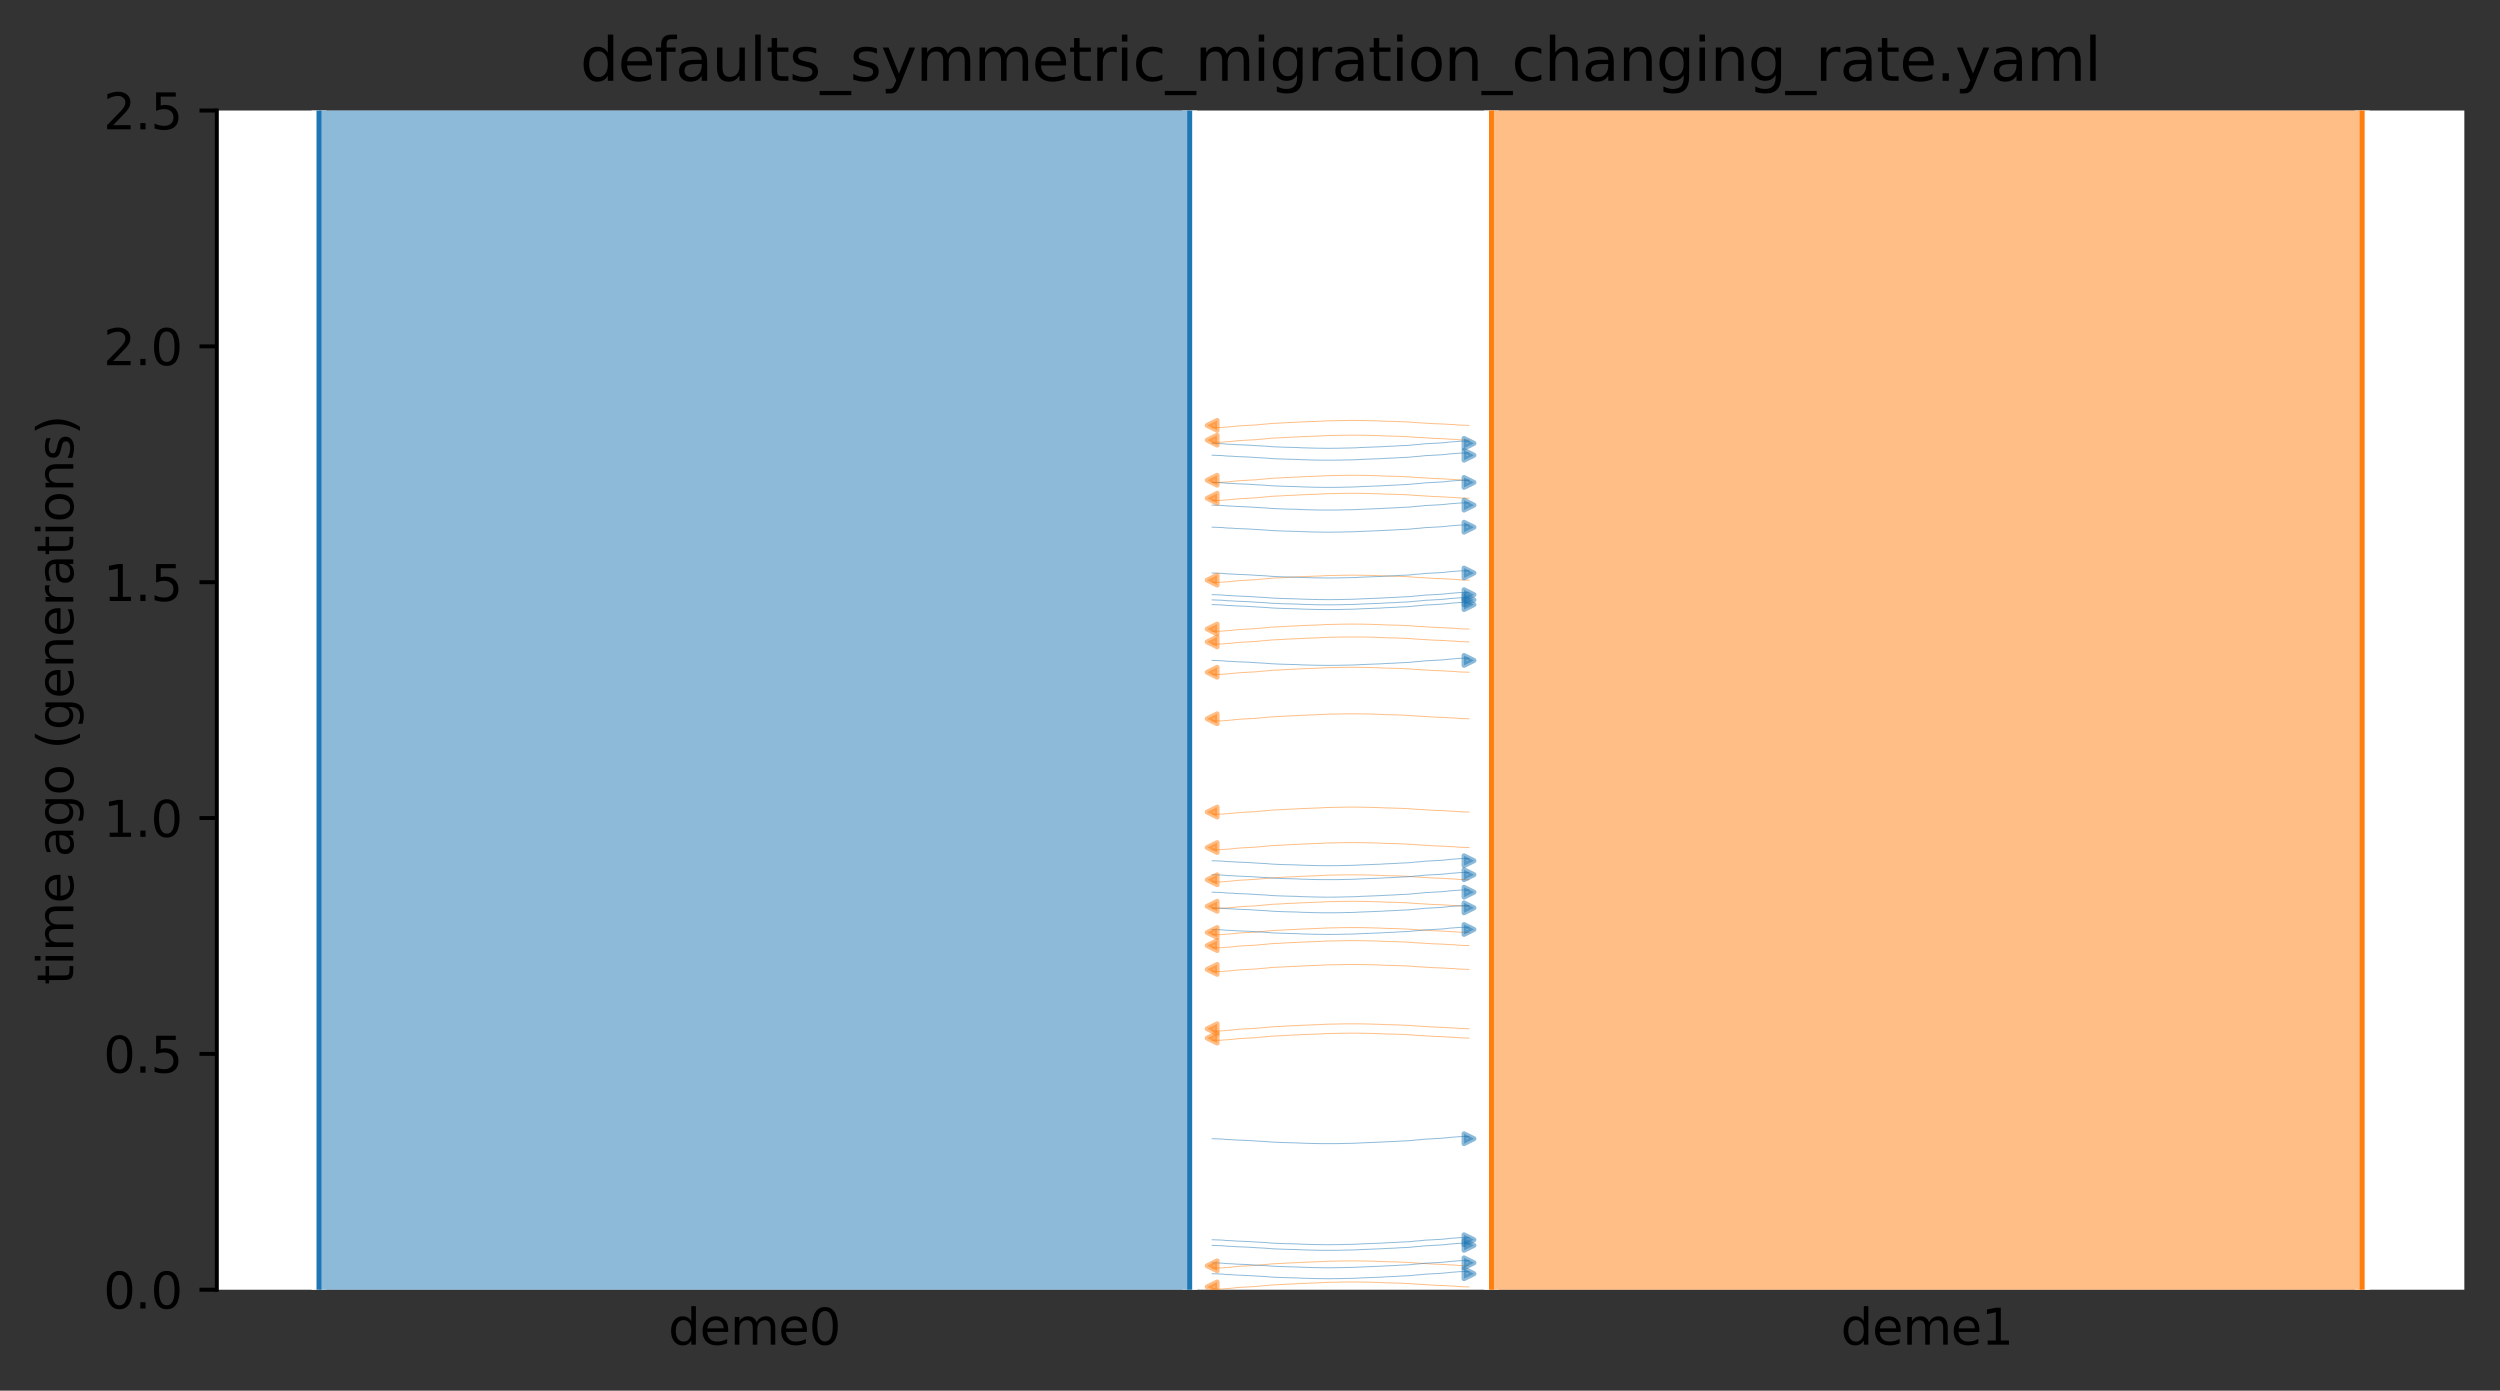 <?xml version="1.0" encoding="utf-8" standalone="no"?>
<!DOCTYPE svg PUBLIC "-//W3C//DTD SVG 1.1//EN"
  "http://www.w3.org/Graphics/SVG/1.1/DTD/svg11.dtd">
<svg xmlns:xlink="http://www.w3.org/1999/xlink" width="504.8pt" height="280.8pt" viewBox="0 0 504.8 280.8" xmlns="http://www.w3.org/2000/svg" version="1.1">
 <rect x="0" y="0" width="504.8" height="280.8" fill="#333333" stroke="none"/>
 <defs>
  <style type="text/css">*{stroke-linejoin: round; stroke-linecap: butt}</style>
 </defs>
 <g id="figure_1">
  <g id="patch_1">
   <path d="M 0 280.8 
L 504.8 280.8 
L 504.8 0 
L 0 0 
L 0 280.8 
z
" style="fill: none"/>
  </g>
  <g id="axes_1">
   <g id="patch_2">
    <path d="M 43.781 260.422 
L 497.6 260.422 
L 497.6 22.318 
L 43.781 22.318 
z
" style="fill: #ffffff"/>
   </g>
   <path d="M 296.619 85.895 
L 295.619 85.864 
L 294.619 85.827 
L 293.619 85.729 
L 292.619 85.697 
L 291.619 85.623 
L 290.619 85.584 
L 289.619 85.549 
L 288.619 85.491 
L 287.619 85.421 
L 286.619 85.369 
L 285.619 85.31 
L 284.619 85.222 
L 283.619 85.175 
L 282.619 85.133 
L 281.619 85.103 
L 280.619 85.077 
L 279.619 85.055 
L 278.619 85.001 
L 277.619 84.973 
L 276.619 84.943 
L 275.619 84.918 
L 274.619 84.907 
L 273.619 84.897 
L 272.619 84.897 
L 271.619 84.906 
L 270.619 84.918 
L 269.619 84.949 
L 268.619 84.96 
L 267.619 84.99 
L 266.619 85.05 
L 265.619 85.087 
L 264.619 85.126 
L 263.619 85.169 
L 262.619 85.202 
L 261.619 85.269 
L 260.619 85.308 
L 259.619 85.351 
L 258.619 85.421 
L 257.619 85.458 
L 256.619 85.516 
L 255.619 85.627 
L 254.619 85.698 
L 253.619 85.811 
L 252.619 85.857 
L 251.619 85.918 
L 250.619 85.966 
L 249.619 86.047 
L 248.619 86.166 
L 247.619 86.236 
L 246.619 86.319 
L 244.762 86.352 
" clip-path="url(#p1a34f25ba2)" style="fill: none; stroke: #ff7f0e; stroke-opacity: 0.5; stroke-width: 0.2; stroke-linecap: square"/>
   <path d="M 296.619 145.136 
L 295.619 145.105 
L 294.619 145.068 
L 293.619 144.97 
L 292.619 144.937 
L 291.619 144.864 
L 290.619 144.825 
L 289.619 144.79 
L 288.619 144.732 
L 287.619 144.662 
L 286.619 144.61 
L 285.619 144.551 
L 284.619 144.462 
L 283.619 144.416 
L 282.619 144.374 
L 281.619 144.343 
L 280.619 144.317 
L 279.619 144.296 
L 278.619 144.242 
L 277.619 144.214 
L 276.619 144.184 
L 275.619 144.159 
L 274.619 144.148 
L 273.619 144.137 
L 272.619 144.138 
L 271.619 144.147 
L 270.619 144.159 
L 269.619 144.19 
L 268.619 144.201 
L 267.619 144.231 
L 266.619 144.291 
L 265.619 144.328 
L 264.619 144.367 
L 263.619 144.41 
L 262.619 144.442 
L 261.619 144.51 
L 260.619 144.549 
L 259.619 144.592 
L 258.619 144.662 
L 257.619 144.699 
L 256.619 144.757 
L 255.619 144.868 
L 254.619 144.939 
L 253.619 145.052 
L 252.619 145.097 
L 251.619 145.159 
L 250.619 145.207 
L 249.619 145.288 
L 248.619 145.406 
L 247.619 145.477 
L 246.619 145.56 
L 244.762 145.593 
" clip-path="url(#p1a34f25ba2)" style="fill: none; stroke: #ff7f0e; stroke-opacity: 0.5; stroke-width: 0.2; stroke-linecap: square"/>
   <path d="M 296.619 88.867 
L 295.619 88.836 
L 294.619 88.799 
L 293.619 88.701 
L 292.619 88.669 
L 291.619 88.595 
L 290.619 88.556 
L 289.619 88.521 
L 288.619 88.463 
L 287.619 88.393 
L 286.619 88.341 
L 285.619 88.282 
L 284.619 88.194 
L 283.619 88.147 
L 282.619 88.105 
L 281.619 88.074 
L 280.619 88.048 
L 279.619 88.027 
L 278.619 87.973 
L 277.619 87.945 
L 276.619 87.915 
L 275.619 87.89 
L 274.619 87.879 
L 273.619 87.869 
L 272.619 87.869 
L 271.619 87.878 
L 270.619 87.89 
L 269.619 87.921 
L 268.619 87.932 
L 267.619 87.962 
L 266.619 88.022 
L 265.619 88.059 
L 264.619 88.098 
L 263.619 88.141 
L 262.619 88.174 
L 261.619 88.241 
L 260.619 88.28 
L 259.619 88.323 
L 258.619 88.393 
L 257.619 88.43 
L 256.619 88.488 
L 255.619 88.599 
L 254.619 88.67 
L 253.619 88.783 
L 252.619 88.828 
L 251.619 88.89 
L 250.619 88.938 
L 249.619 89.019 
L 248.619 89.138 
L 247.619 89.208 
L 246.619 89.291 
L 244.762 89.324 
" clip-path="url(#p1a34f25ba2)" style="fill: none; stroke: #ff7f0e; stroke-opacity: 0.5; stroke-width: 0.2; stroke-linecap: square"/>
   <path d="M 296.619 96.969 
L 295.619 96.937 
L 294.619 96.9 
L 293.619 96.802 
L 292.619 96.77 
L 291.619 96.696 
L 290.619 96.658 
L 289.619 96.622 
L 288.619 96.565 
L 287.619 96.494 
L 286.619 96.442 
L 285.619 96.383 
L 284.619 96.295 
L 283.619 96.249 
L 282.619 96.206 
L 281.619 96.176 
L 280.619 96.15 
L 279.619 96.129 
L 278.619 96.074 
L 277.619 96.046 
L 276.619 96.017 
L 275.619 95.991 
L 274.619 95.98 
L 273.619 95.97 
L 272.619 95.97 
L 271.619 95.98 
L 270.619 95.991 
L 269.619 96.022 
L 268.619 96.034 
L 267.619 96.064 
L 266.619 96.123 
L 265.619 96.161 
L 264.619 96.2 
L 263.619 96.242 
L 262.619 96.275 
L 261.619 96.342 
L 260.619 96.381 
L 259.619 96.424 
L 258.619 96.495 
L 257.619 96.531 
L 256.619 96.59 
L 255.619 96.7 
L 254.619 96.771 
L 253.619 96.884 
L 252.619 96.93 
L 251.619 96.991 
L 250.619 97.04 
L 249.619 97.12 
L 248.619 97.239 
L 247.619 97.309 
L 246.619 97.392 
L 244.762 97.426 
" clip-path="url(#p1a34f25ba2)" style="fill: none; stroke: #ff7f0e; stroke-opacity: 0.5; stroke-width: 0.2; stroke-linecap: square"/>
   <path d="M 296.619 163.972 
L 295.619 163.94 
L 294.619 163.903 
L 293.619 163.806 
L 292.619 163.773 
L 291.619 163.7 
L 290.619 163.661 
L 289.619 163.626 
L 288.619 163.568 
L 287.619 163.498 
L 286.619 163.446 
L 285.619 163.386 
L 284.619 163.298 
L 283.619 163.252 
L 282.619 163.21 
L 281.619 163.179 
L 280.619 163.153 
L 279.619 163.132 
L 278.619 163.078 
L 277.619 163.05 
L 276.619 163.02 
L 275.619 162.995 
L 274.619 162.983 
L 273.619 162.973 
L 272.619 162.973 
L 271.619 162.983 
L 270.619 162.995 
L 269.619 163.026 
L 268.619 163.037 
L 267.619 163.067 
L 266.619 163.127 
L 265.619 163.164 
L 264.619 163.203 
L 263.619 163.245 
L 262.619 163.278 
L 261.619 163.346 
L 260.619 163.385 
L 259.619 163.427 
L 258.619 163.498 
L 257.619 163.534 
L 256.619 163.593 
L 255.619 163.704 
L 254.619 163.774 
L 253.619 163.887 
L 252.619 163.933 
L 251.619 163.994 
L 250.619 164.043 
L 249.619 164.124 
L 248.619 164.242 
L 247.619 164.312 
L 246.619 164.396 
L 244.762 164.429 
" clip-path="url(#p1a34f25ba2)" style="fill: none; stroke: #ff7f0e; stroke-opacity: 0.5; stroke-width: 0.2; stroke-linecap: square"/>
   <path d="M 296.619 129.609 
L 295.619 129.578 
L 294.619 129.541 
L 293.619 129.443 
L 292.619 129.411 
L 291.619 129.337 
L 290.619 129.298 
L 289.619 129.263 
L 288.619 129.205 
L 287.619 129.135 
L 286.619 129.083 
L 285.619 129.024 
L 284.619 128.936 
L 283.619 128.889 
L 282.619 128.847 
L 281.619 128.817 
L 280.619 128.791 
L 279.619 128.769 
L 278.619 128.715 
L 277.619 128.687 
L 276.619 128.657 
L 275.619 128.632 
L 274.619 128.621 
L 273.619 128.611 
L 272.619 128.611 
L 271.619 128.62 
L 270.619 128.632 
L 269.619 128.663 
L 268.619 128.674 
L 267.619 128.704 
L 266.619 128.764 
L 265.619 128.801 
L 264.619 128.84 
L 263.619 128.883 
L 262.619 128.916 
L 261.619 128.983 
L 260.619 129.022 
L 259.619 129.065 
L 258.619 129.135 
L 257.619 129.172 
L 256.619 129.23 
L 255.619 129.341 
L 254.619 129.412 
L 253.619 129.525 
L 252.619 129.571 
L 251.619 129.632 
L 250.619 129.68 
L 249.619 129.761 
L 248.619 129.88 
L 247.619 129.95 
L 246.619 130.033 
L 244.762 130.066 
" clip-path="url(#p1a34f25ba2)" style="fill: none; stroke: #ff7f0e; stroke-opacity: 0.5; stroke-width: 0.2; stroke-linecap: square"/>
   <path d="M 296.619 127.018 
L 295.619 126.987 
L 294.619 126.95 
L 293.619 126.852 
L 292.619 126.819 
L 291.619 126.746 
L 290.619 126.707 
L 289.619 126.672 
L 288.619 126.614 
L 287.619 126.544 
L 286.619 126.492 
L 285.619 126.433 
L 284.619 126.344 
L 283.619 126.298 
L 282.619 126.256 
L 281.619 126.225 
L 280.619 126.199 
L 279.619 126.178 
L 278.619 126.124 
L 277.619 126.096 
L 276.619 126.066 
L 275.619 126.041 
L 274.619 126.029 
L 273.619 126.019 
L 272.619 126.02 
L 271.619 126.029 
L 270.619 126.041 
L 269.619 126.072 
L 268.619 126.083 
L 267.619 126.113 
L 266.619 126.173 
L 265.619 126.21 
L 264.619 126.249 
L 263.619 126.292 
L 262.619 126.324 
L 261.619 126.392 
L 260.619 126.431 
L 259.619 126.474 
L 258.619 126.544 
L 257.619 126.581 
L 256.619 126.639 
L 255.619 126.75 
L 254.619 126.821 
L 253.619 126.933 
L 252.619 126.979 
L 251.619 127.041 
L 250.619 127.089 
L 249.619 127.17 
L 248.619 127.288 
L 247.619 127.359 
L 246.619 127.442 
L 244.762 127.475 
" clip-path="url(#p1a34f25ba2)" style="fill: none; stroke: #ff7f0e; stroke-opacity: 0.5; stroke-width: 0.2; stroke-linecap: square"/>
   <path d="M 296.619 117.139 
L 295.619 117.108 
L 294.619 117.071 
L 293.619 116.973 
L 292.619 116.94 
L 291.619 116.867 
L 290.619 116.828 
L 289.619 116.793 
L 288.619 116.735 
L 287.619 116.665 
L 286.619 116.613 
L 285.619 116.554 
L 284.619 116.465 
L 283.619 116.419 
L 282.619 116.377 
L 281.619 116.346 
L 280.619 116.32 
L 279.619 116.299 
L 278.619 116.245 
L 277.619 116.217 
L 276.619 116.187 
L 275.619 116.162 
L 274.619 116.151 
L 273.619 116.14 
L 272.619 116.141 
L 271.619 116.15 
L 270.619 116.162 
L 269.619 116.193 
L 268.619 116.204 
L 267.619 116.234 
L 266.619 116.294 
L 265.619 116.331 
L 264.619 116.37 
L 263.619 116.413 
L 262.619 116.445 
L 261.619 116.513 
L 260.619 116.552 
L 259.619 116.595 
L 258.619 116.665 
L 257.619 116.702 
L 256.619 116.76 
L 255.619 116.871 
L 254.619 116.942 
L 253.619 117.055 
L 252.619 117.1 
L 251.619 117.162 
L 250.619 117.21 
L 249.619 117.291 
L 248.619 117.409 
L 247.619 117.48 
L 246.619 117.563 
L 244.762 117.596 
" clip-path="url(#p1a34f25ba2)" style="fill: none; stroke: #ff7f0e; stroke-opacity: 0.5; stroke-width: 0.2; stroke-linecap: square"/>
   <path d="M 296.619 100.607 
L 295.619 100.576 
L 294.619 100.539 
L 293.619 100.441 
L 292.619 100.408 
L 291.619 100.335 
L 290.619 100.296 
L 289.619 100.261 
L 288.619 100.203 
L 287.619 100.133 
L 286.619 100.081 
L 285.619 100.022 
L 284.619 99.933 
L 283.619 99.887 
L 282.619 99.845 
L 281.619 99.814 
L 280.619 99.788 
L 279.619 99.767 
L 278.619 99.713 
L 277.619 99.685 
L 276.619 99.655 
L 275.619 99.63 
L 274.619 99.618 
L 273.619 99.608 
L 272.619 99.609 
L 271.619 99.618 
L 270.619 99.63 
L 269.619 99.661 
L 268.619 99.672 
L 267.619 99.702 
L 266.619 99.762 
L 265.619 99.799 
L 264.619 99.838 
L 263.619 99.881 
L 262.619 99.913 
L 261.619 99.981 
L 260.619 100.02 
L 259.619 100.062 
L 258.619 100.133 
L 257.619 100.169 
L 256.619 100.228 
L 255.619 100.339 
L 254.619 100.409 
L 253.619 100.522 
L 252.619 100.568 
L 251.619 100.629 
L 250.619 100.678 
L 249.619 100.759 
L 248.619 100.877 
L 247.619 100.948 
L 246.619 101.031 
L 244.762 101.064 
" clip-path="url(#p1a34f25ba2)" style="fill: none; stroke: #ff7f0e; stroke-opacity: 0.5; stroke-width: 0.2; stroke-linecap: square"/>
   <path d="M 296.619 135.741 
L 295.619 135.709 
L 294.619 135.673 
L 293.619 135.575 
L 292.619 135.542 
L 291.619 135.469 
L 290.619 135.43 
L 289.619 135.395 
L 288.619 135.337 
L 287.619 135.267 
L 286.619 135.215 
L 285.619 135.156 
L 284.619 135.067 
L 283.619 135.021 
L 282.619 134.979 
L 281.619 134.948 
L 280.619 134.922 
L 279.619 134.901 
L 278.619 134.847 
L 277.619 134.819 
L 276.619 134.789 
L 275.619 134.764 
L 274.619 134.752 
L 273.619 134.742 
L 272.619 134.743 
L 271.619 134.752 
L 270.619 134.764 
L 269.619 134.795 
L 268.619 134.806 
L 267.619 134.836 
L 266.619 134.896 
L 265.619 134.933 
L 264.619 134.972 
L 263.619 135.014 
L 262.619 135.047 
L 261.619 135.115 
L 260.619 135.154 
L 259.619 135.196 
L 258.619 135.267 
L 257.619 135.303 
L 256.619 135.362 
L 255.619 135.473 
L 254.619 135.543 
L 253.619 135.656 
L 252.619 135.702 
L 251.619 135.763 
L 250.619 135.812 
L 249.619 135.893 
L 248.619 136.011 
L 247.619 136.082 
L 246.619 136.165 
L 244.762 136.198 
" clip-path="url(#p1a34f25ba2)" style="fill: none; stroke: #ff7f0e; stroke-opacity: 0.5; stroke-width: 0.2; stroke-linecap: square"/>
   <path d="M 244.762 122.085 
L 245.762 122.116 
L 246.762 122.153 
L 247.762 122.251 
L 248.762 122.283 
L 249.762 122.357 
L 250.762 122.395 
L 251.762 122.431 
L 252.762 122.489 
L 253.762 122.559 
L 254.762 122.611 
L 255.762 122.67 
L 256.762 122.758 
L 257.762 122.804 
L 258.762 122.847 
L 259.762 122.877 
L 260.762 122.903 
L 261.762 122.925 
L 262.762 122.979 
L 263.762 123.007 
L 264.762 123.037 
L 265.762 123.062 
L 266.762 123.073 
L 267.762 123.083 
L 268.762 123.083 
L 269.762 123.074 
L 270.762 123.062 
L 271.762 123.031 
L 272.762 123.02 
L 273.762 122.99 
L 274.762 122.93 
L 275.762 122.893 
L 276.762 122.854 
L 277.762 122.811 
L 278.762 122.778 
L 279.762 122.711 
L 280.762 122.672 
L 281.762 122.629 
L 282.762 122.558 
L 283.762 122.522 
L 284.762 122.464 
L 285.762 122.353 
L 286.762 122.282 
L 287.762 122.169 
L 288.762 122.123 
L 289.762 122.062 
L 290.762 122.014 
L 291.762 121.933 
L 292.762 121.814 
L 293.762 121.744 
L 294.762 121.661 
L 296.619 121.628 
" clip-path="url(#p1a34f25ba2)" style="fill: none; stroke: #1f77b4; stroke-opacity: 0.5; stroke-width: 0.2; stroke-linecap: square"/>
   <path d="M 244.762 121.13 
L 245.762 121.162 
L 246.762 121.199 
L 247.762 121.297 
L 248.762 121.329 
L 249.762 121.403 
L 250.762 121.441 
L 251.762 121.477 
L 252.762 121.534 
L 253.762 121.605 
L 254.762 121.657 
L 255.762 121.716 
L 256.762 121.804 
L 257.762 121.85 
L 258.762 121.893 
L 259.762 121.923 
L 260.762 121.949 
L 261.762 121.97 
L 262.762 122.025 
L 263.762 122.053 
L 264.762 122.082 
L 265.762 122.108 
L 266.762 122.119 
L 267.762 122.129 
L 268.762 122.129 
L 269.762 122.119 
L 270.762 122.108 
L 271.762 122.077 
L 272.762 122.065 
L 273.762 122.035 
L 274.762 121.976 
L 275.762 121.938 
L 276.762 121.899 
L 277.762 121.857 
L 278.762 121.824 
L 279.762 121.757 
L 280.762 121.718 
L 281.762 121.675 
L 282.762 121.604 
L 283.762 121.568 
L 284.762 121.509 
L 285.762 121.399 
L 286.762 121.328 
L 287.762 121.215 
L 288.762 121.169 
L 289.762 121.108 
L 290.762 121.059 
L 291.762 120.979 
L 292.762 120.86 
L 293.762 120.79 
L 294.762 120.707 
L 296.619 120.673 
" clip-path="url(#p1a34f25ba2)" style="fill: none; stroke: #1f77b4; stroke-opacity: 0.5; stroke-width: 0.2; stroke-linecap: square"/>
   <path d="M 244.762 115.703 
L 245.762 115.735 
L 246.762 115.772 
L 247.762 115.869 
L 248.762 115.902 
L 249.762 115.975 
L 250.762 116.014 
L 251.762 116.049 
L 252.762 116.107 
L 253.762 116.177 
L 254.762 116.229 
L 255.762 116.288 
L 256.762 116.377 
L 257.762 116.423 
L 258.762 116.465 
L 259.762 116.496 
L 260.762 116.522 
L 261.762 116.543 
L 262.762 116.597 
L 263.762 116.625 
L 264.762 116.655 
L 265.762 116.68 
L 266.762 116.692 
L 267.762 116.702 
L 268.762 116.702 
L 269.762 116.692 
L 270.762 116.68 
L 271.762 116.649 
L 272.762 116.638 
L 273.762 116.608 
L 274.762 116.548 
L 275.762 116.511 
L 276.762 116.472 
L 277.762 116.43 
L 278.762 116.397 
L 279.762 116.329 
L 280.762 116.29 
L 281.762 116.248 
L 282.762 116.177 
L 283.762 116.141 
L 284.762 116.082 
L 285.762 115.971 
L 286.762 115.901 
L 287.762 115.788 
L 288.762 115.742 
L 289.762 115.681 
L 290.762 115.632 
L 291.762 115.551 
L 292.762 115.433 
L 293.762 115.363 
L 294.762 115.279 
L 296.619 115.246 
" clip-path="url(#p1a34f25ba2)" style="fill: none; stroke: #1f77b4; stroke-opacity: 0.5; stroke-width: 0.2; stroke-linecap: square"/>
   <path d="M 244.762 106.452 
L 245.762 106.484 
L 246.762 106.521 
L 247.762 106.618 
L 248.762 106.651 
L 249.762 106.725 
L 250.762 106.763 
L 251.762 106.799 
L 252.762 106.856 
L 253.762 106.927 
L 254.762 106.979 
L 255.762 107.038 
L 256.762 107.126 
L 257.762 107.172 
L 258.762 107.214 
L 259.762 107.245 
L 260.762 107.271 
L 261.762 107.292 
L 262.762 107.347 
L 263.762 107.374 
L 264.762 107.404 
L 265.762 107.43 
L 266.762 107.441 
L 267.762 107.451 
L 268.762 107.451 
L 269.762 107.441 
L 270.762 107.43 
L 271.762 107.399 
L 272.762 107.387 
L 273.762 107.357 
L 274.762 107.297 
L 275.762 107.26 
L 276.762 107.221 
L 277.762 107.179 
L 278.762 107.146 
L 279.762 107.079 
L 280.762 107.039 
L 281.762 106.997 
L 282.762 106.926 
L 283.762 106.89 
L 284.762 106.831 
L 285.762 106.72 
L 286.762 106.65 
L 287.762 106.537 
L 288.762 106.491 
L 289.762 106.43 
L 290.762 106.381 
L 291.762 106.3 
L 292.762 106.182 
L 293.762 106.112 
L 294.762 106.028 
L 296.619 105.995 
" clip-path="url(#p1a34f25ba2)" style="fill: none; stroke: #1f77b4; stroke-opacity: 0.5; stroke-width: 0.2; stroke-linecap: square"/>
   <path d="M 244.762 89.518 
L 245.762 89.55 
L 246.762 89.587 
L 247.762 89.685 
L 248.762 89.717 
L 249.762 89.791 
L 250.762 89.829 
L 251.762 89.865 
L 252.762 89.922 
L 253.762 89.993 
L 254.762 90.045 
L 255.762 90.104 
L 256.762 90.192 
L 257.762 90.238 
L 258.762 90.281 
L 259.762 90.311 
L 260.762 90.337 
L 261.762 90.358 
L 262.762 90.413 
L 263.762 90.441 
L 264.762 90.47 
L 265.762 90.496 
L 266.762 90.507 
L 267.762 90.517 
L 268.762 90.517 
L 269.762 90.507 
L 270.762 90.496 
L 271.762 90.465 
L 272.762 90.453 
L 273.762 90.423 
L 274.762 90.364 
L 275.762 90.326 
L 276.762 90.287 
L 277.762 90.245 
L 278.762 90.212 
L 279.762 90.145 
L 280.762 90.106 
L 281.762 90.063 
L 282.762 89.992 
L 283.762 89.956 
L 284.762 89.897 
L 285.762 89.787 
L 286.762 89.716 
L 287.762 89.603 
L 288.762 89.557 
L 289.762 89.496 
L 290.762 89.447 
L 291.762 89.367 
L 292.762 89.248 
L 293.762 89.178 
L 294.762 89.095 
L 296.619 89.061 
" clip-path="url(#p1a34f25ba2)" style="fill: none; stroke: #1f77b4; stroke-opacity: 0.5; stroke-width: 0.2; stroke-linecap: square"/>
   <path d="M 244.762 91.92 
L 245.762 91.952 
L 246.762 91.989 
L 247.762 92.087 
L 248.762 92.119 
L 249.762 92.193 
L 250.762 92.231 
L 251.762 92.267 
L 252.762 92.324 
L 253.762 92.395 
L 254.762 92.447 
L 255.762 92.506 
L 256.762 92.594 
L 257.762 92.64 
L 258.762 92.683 
L 259.762 92.713 
L 260.762 92.739 
L 261.762 92.76 
L 262.762 92.815 
L 263.762 92.843 
L 264.762 92.872 
L 265.762 92.898 
L 266.762 92.909 
L 267.762 92.919 
L 268.762 92.919 
L 269.762 92.909 
L 270.762 92.898 
L 271.762 92.867 
L 272.762 92.856 
L 273.762 92.825 
L 274.762 92.766 
L 275.762 92.728 
L 276.762 92.689 
L 277.762 92.647 
L 278.762 92.614 
L 279.762 92.547 
L 280.762 92.508 
L 281.762 92.465 
L 282.762 92.394 
L 283.762 92.358 
L 284.762 92.3 
L 285.762 92.189 
L 286.762 92.118 
L 287.762 92.005 
L 288.762 91.959 
L 289.762 91.898 
L 290.762 91.849 
L 291.762 91.769 
L 292.762 91.65 
L 293.762 91.58 
L 294.762 91.497 
L 296.619 91.463 
" clip-path="url(#p1a34f25ba2)" style="fill: none; stroke: #1f77b4; stroke-opacity: 0.5; stroke-width: 0.2; stroke-linecap: square"/>
   <path d="M 244.762 97.412 
L 245.762 97.444 
L 246.762 97.481 
L 247.762 97.579 
L 248.762 97.611 
L 249.762 97.685 
L 250.762 97.723 
L 251.762 97.759 
L 252.762 97.816 
L 253.762 97.887 
L 254.762 97.939 
L 255.762 97.998 
L 256.762 98.086 
L 257.762 98.132 
L 258.762 98.175 
L 259.762 98.205 
L 260.762 98.231 
L 261.762 98.252 
L 262.762 98.307 
L 263.762 98.335 
L 264.762 98.364 
L 265.762 98.39 
L 266.762 98.401 
L 267.762 98.411 
L 268.762 98.411 
L 269.762 98.401 
L 270.762 98.39 
L 271.762 98.359 
L 272.762 98.348 
L 273.762 98.317 
L 274.762 98.258 
L 275.762 98.22 
L 276.762 98.181 
L 277.762 98.139 
L 278.762 98.106 
L 279.762 98.039 
L 280.762 98 
L 281.762 97.957 
L 282.762 97.886 
L 283.762 97.85 
L 284.762 97.792 
L 285.762 97.681 
L 286.762 97.61 
L 287.762 97.497 
L 288.762 97.451 
L 289.762 97.39 
L 290.762 97.341 
L 291.762 97.261 
L 292.762 97.142 
L 293.762 97.072 
L 294.762 96.989 
L 296.619 96.955 
" clip-path="url(#p1a34f25ba2)" style="fill: none; stroke: #1f77b4; stroke-opacity: 0.5; stroke-width: 0.2; stroke-linecap: square"/>
   <path d="M 244.762 120.077 
L 245.762 120.108 
L 246.762 120.145 
L 247.762 120.243 
L 248.762 120.276 
L 249.762 120.349 
L 250.762 120.388 
L 251.762 120.423 
L 252.762 120.481 
L 253.762 120.551 
L 254.762 120.603 
L 255.762 120.662 
L 256.762 120.751 
L 257.762 120.797 
L 258.762 120.839 
L 259.762 120.87 
L 260.762 120.896 
L 261.762 120.917 
L 262.762 120.971 
L 263.762 120.999 
L 264.762 121.029 
L 265.762 121.054 
L 266.762 121.065 
L 267.762 121.076 
L 268.762 121.075 
L 269.762 121.066 
L 270.762 121.054 
L 271.762 121.023 
L 272.762 121.012 
L 273.762 120.982 
L 274.762 120.922 
L 275.762 120.885 
L 276.762 120.846 
L 277.762 120.803 
L 278.762 120.771 
L 279.762 120.703 
L 280.762 120.664 
L 281.762 120.621 
L 282.762 120.551 
L 283.762 120.514 
L 284.762 120.456 
L 285.762 120.345 
L 286.762 120.274 
L 287.762 120.161 
L 288.762 120.116 
L 289.762 120.054 
L 290.762 120.006 
L 291.762 119.925 
L 292.762 119.807 
L 293.762 119.736 
L 294.762 119.653 
L 296.619 119.62 
" clip-path="url(#p1a34f25ba2)" style="fill: none; stroke: #1f77b4; stroke-opacity: 0.5; stroke-width: 0.2; stroke-linecap: square"/>
   <path d="M 244.762 133.351 
L 245.762 133.382 
L 246.762 133.419 
L 247.762 133.517 
L 248.762 133.549 
L 249.762 133.623 
L 250.762 133.662 
L 251.762 133.697 
L 252.762 133.755 
L 253.762 133.825 
L 254.762 133.877 
L 255.762 133.936 
L 256.762 134.024 
L 257.762 134.07 
L 258.762 134.113 
L 259.762 134.143 
L 260.762 134.169 
L 261.762 134.191 
L 262.762 134.245 
L 263.762 134.273 
L 264.762 134.303 
L 265.762 134.328 
L 266.762 134.339 
L 267.762 134.349 
L 268.762 134.349 
L 269.762 134.34 
L 270.762 134.328 
L 271.762 134.297 
L 272.762 134.286 
L 273.762 134.256 
L 274.762 134.196 
L 275.762 134.159 
L 276.762 134.12 
L 277.762 134.077 
L 278.762 134.044 
L 279.762 133.977 
L 280.762 133.938 
L 281.762 133.895 
L 282.762 133.825 
L 283.762 133.788 
L 284.762 133.73 
L 285.762 133.619 
L 286.762 133.548 
L 287.762 133.435 
L 288.762 133.389 
L 289.762 133.328 
L 290.762 133.28 
L 291.762 133.199 
L 292.762 133.08 
L 293.762 133.01 
L 294.762 132.927 
L 296.619 132.894 
" clip-path="url(#p1a34f25ba2)" style="fill: none; stroke: #1f77b4; stroke-opacity: 0.5; stroke-width: 0.2; stroke-linecap: square"/>
   <path d="M 244.762 101.993 
L 245.762 102.025 
L 246.762 102.062 
L 247.762 102.159 
L 248.762 102.192 
L 249.762 102.266 
L 250.762 102.304 
L 251.762 102.34 
L 252.762 102.397 
L 253.762 102.468 
L 254.762 102.52 
L 255.762 102.579 
L 256.762 102.667 
L 257.762 102.713 
L 258.762 102.756 
L 259.762 102.786 
L 260.762 102.812 
L 261.762 102.833 
L 262.762 102.888 
L 263.762 102.916 
L 264.762 102.945 
L 265.762 102.971 
L 266.762 102.982 
L 267.762 102.992 
L 268.762 102.992 
L 269.762 102.982 
L 270.762 102.971 
L 271.762 102.94 
L 272.762 102.928 
L 273.762 102.898 
L 274.762 102.839 
L 275.762 102.801 
L 276.762 102.762 
L 277.762 102.72 
L 278.762 102.687 
L 279.762 102.62 
L 280.762 102.58 
L 281.762 102.538 
L 282.762 102.467 
L 283.762 102.431 
L 284.762 102.372 
L 285.762 102.261 
L 286.762 102.191 
L 287.762 102.078 
L 288.762 102.032 
L 289.762 101.971 
L 290.762 101.922 
L 291.762 101.841 
L 292.762 101.723 
L 293.762 101.653 
L 294.762 101.569 
L 296.619 101.536 
" clip-path="url(#p1a34f25ba2)" style="fill: none; stroke: #1f77b4; stroke-opacity: 0.5; stroke-width: 0.2; stroke-linecap: square"/>
   <path d="M 296.619 195.746 
L 295.619 195.714 
L 294.619 195.677 
L 293.619 195.58 
L 292.619 195.547 
L 291.619 195.473 
L 290.619 195.435 
L 289.619 195.399 
L 288.619 195.342 
L 287.619 195.271 
L 286.619 195.219 
L 285.619 195.16 
L 284.619 195.072 
L 283.619 195.026 
L 282.619 194.983 
L 281.619 194.953 
L 280.619 194.927 
L 279.619 194.906 
L 278.619 194.851 
L 277.619 194.823 
L 276.619 194.794 
L 275.619 194.768 
L 274.619 194.757 
L 273.619 194.747 
L 272.619 194.747 
L 271.619 194.757 
L 270.619 194.768 
L 269.619 194.799 
L 268.619 194.811 
L 267.619 194.841 
L 266.619 194.9 
L 265.619 194.938 
L 264.619 194.977 
L 263.619 195.019 
L 262.619 195.052 
L 261.619 195.119 
L 260.619 195.159 
L 259.619 195.201 
L 258.619 195.272 
L 257.619 195.308 
L 256.619 195.367 
L 255.619 195.478 
L 254.619 195.548 
L 253.619 195.661 
L 252.619 195.707 
L 251.619 195.768 
L 250.619 195.817 
L 249.619 195.897 
L 248.619 196.016 
L 247.619 196.086 
L 246.619 196.169 
L 244.762 196.203 
" clip-path="url(#p1a34f25ba2)" style="fill: none; stroke: #ff7f0e; stroke-opacity: 0.5; stroke-width: 0.2; stroke-linecap: square"/>
   <path d="M 296.619 255.596 
L 295.619 255.564 
L 294.619 255.528 
L 293.619 255.43 
L 292.619 255.397 
L 291.619 255.324 
L 290.619 255.285 
L 289.619 255.25 
L 288.619 255.192 
L 287.619 255.122 
L 286.619 255.07 
L 285.619 255.011 
L 284.619 254.922 
L 283.619 254.876 
L 282.619 254.834 
L 281.619 254.803 
L 280.619 254.777 
L 279.619 254.756 
L 278.619 254.702 
L 277.619 254.674 
L 276.619 254.644 
L 275.619 254.619 
L 274.619 254.607 
L 273.619 254.597 
L 272.619 254.598 
L 271.619 254.607 
L 270.619 254.619 
L 269.619 254.65 
L 268.619 254.661 
L 267.619 254.691 
L 266.619 254.751 
L 265.619 254.788 
L 264.619 254.827 
L 263.619 254.869 
L 262.619 254.902 
L 261.619 254.97 
L 260.619 255.009 
L 259.619 255.051 
L 258.619 255.122 
L 257.619 255.158 
L 256.619 255.217 
L 255.619 255.328 
L 254.619 255.398 
L 253.619 255.511 
L 252.619 255.557 
L 251.619 255.618 
L 250.619 255.667 
L 249.619 255.748 
L 248.619 255.866 
L 247.619 255.937 
L 246.619 256.02 
L 244.762 256.053 
" clip-path="url(#p1a34f25ba2)" style="fill: none; stroke: #ff7f0e; stroke-opacity: 0.5; stroke-width: 0.2; stroke-linecap: square"/>
   <path d="M 296.619 188.293 
L 295.619 188.261 
L 294.619 188.225 
L 293.619 188.127 
L 292.619 188.094 
L 291.619 188.021 
L 290.619 187.982 
L 289.619 187.947 
L 288.619 187.889 
L 287.619 187.819 
L 286.619 187.767 
L 285.619 187.708 
L 284.619 187.619 
L 283.619 187.573 
L 282.619 187.531 
L 281.619 187.5 
L 280.619 187.474 
L 279.619 187.453 
L 278.619 187.399 
L 277.619 187.371 
L 276.619 187.341 
L 275.619 187.316 
L 274.619 187.304 
L 273.619 187.294 
L 272.619 187.294 
L 271.619 187.304 
L 270.619 187.316 
L 269.619 187.347 
L 268.619 187.358 
L 267.619 187.388 
L 266.619 187.448 
L 265.619 187.485 
L 264.619 187.524 
L 263.619 187.566 
L 262.619 187.599 
L 261.619 187.667 
L 260.619 187.706 
L 259.619 187.748 
L 258.619 187.819 
L 257.619 187.855 
L 256.619 187.914 
L 255.619 188.025 
L 254.619 188.095 
L 253.619 188.208 
L 252.619 188.254 
L 251.619 188.315 
L 250.619 188.364 
L 249.619 188.445 
L 248.619 188.563 
L 247.619 188.633 
L 246.619 188.717 
L 244.762 188.75 
" clip-path="url(#p1a34f25ba2)" style="fill: none; stroke: #ff7f0e; stroke-opacity: 0.5; stroke-width: 0.2; stroke-linecap: square"/>
   <path d="M 296.619 177.643 
L 295.619 177.612 
L 294.619 177.575 
L 293.619 177.477 
L 292.619 177.444 
L 291.619 177.371 
L 290.619 177.332 
L 289.619 177.297 
L 288.619 177.239 
L 287.619 177.169 
L 286.619 177.117 
L 285.619 177.058 
L 284.619 176.969 
L 283.619 176.923 
L 282.619 176.881 
L 281.619 176.85 
L 280.619 176.824 
L 279.619 176.803 
L 278.619 176.749 
L 277.619 176.721 
L 276.619 176.691 
L 275.619 176.666 
L 274.619 176.655 
L 273.619 176.644 
L 272.619 176.645 
L 271.619 176.654 
L 270.619 176.666 
L 269.619 176.697 
L 268.619 176.708 
L 267.619 176.738 
L 266.619 176.798 
L 265.619 176.835 
L 264.619 176.874 
L 263.619 176.917 
L 262.619 176.949 
L 261.619 177.017 
L 260.619 177.056 
L 259.619 177.099 
L 258.619 177.169 
L 257.619 177.206 
L 256.619 177.264 
L 255.619 177.375 
L 254.619 177.446 
L 253.619 177.559 
L 252.619 177.604 
L 251.619 177.666 
L 250.619 177.714 
L 249.619 177.795 
L 248.619 177.913 
L 247.619 177.984 
L 246.619 178.067 
L 244.762 178.1 
" clip-path="url(#p1a34f25ba2)" style="fill: none; stroke: #ff7f0e; stroke-opacity: 0.5; stroke-width: 0.2; stroke-linecap: square"/>
   <path d="M 296.619 209.615 
L 295.619 209.583 
L 294.619 209.546 
L 293.619 209.448 
L 292.619 209.416 
L 291.619 209.342 
L 290.619 209.304 
L 289.619 209.268 
L 288.619 209.211 
L 287.619 209.14 
L 286.619 209.088 
L 285.619 209.029 
L 284.619 208.941 
L 283.619 208.895 
L 282.619 208.852 
L 281.619 208.822 
L 280.619 208.796 
L 279.619 208.775 
L 278.619 208.72 
L 277.619 208.692 
L 276.619 208.663 
L 275.619 208.637 
L 274.619 208.626 
L 273.619 208.616 
L 272.619 208.616 
L 271.619 208.626 
L 270.619 208.637 
L 269.619 208.668 
L 268.619 208.679 
L 267.619 208.71 
L 266.619 208.769 
L 265.619 208.807 
L 264.619 208.846 
L 263.619 208.888 
L 262.619 208.921 
L 261.619 208.988 
L 260.619 209.027 
L 259.619 209.07 
L 258.619 209.141 
L 257.619 209.177 
L 256.619 209.235 
L 255.619 209.346 
L 254.619 209.417 
L 253.619 209.53 
L 252.619 209.576 
L 251.619 209.637 
L 250.619 209.686 
L 249.619 209.766 
L 248.619 209.885 
L 247.619 209.955 
L 246.619 210.038 
L 244.762 210.072 
" clip-path="url(#p1a34f25ba2)" style="fill: none; stroke: #ff7f0e; stroke-opacity: 0.5; stroke-width: 0.2; stroke-linecap: square"/>
   <path d="M 296.619 259.855 
L 295.619 259.824 
L 294.619 259.787 
L 293.619 259.689 
L 292.619 259.657 
L 291.619 259.583 
L 290.619 259.544 
L 289.619 259.509 
L 288.619 259.451 
L 287.619 259.381 
L 286.619 259.329 
L 285.619 259.27 
L 284.619 259.182 
L 283.619 259.135 
L 282.619 259.093 
L 281.619 259.063 
L 280.619 259.036 
L 279.619 259.015 
L 278.619 258.961 
L 277.619 258.933 
L 276.619 258.903 
L 275.619 258.878 
L 274.619 258.867 
L 273.619 258.857 
L 272.619 258.857 
L 271.619 258.866 
L 270.619 258.878 
L 269.619 258.909 
L 268.619 258.92 
L 267.619 258.95 
L 266.619 259.01 
L 265.619 259.047 
L 264.619 259.086 
L 263.619 259.129 
L 262.619 259.162 
L 261.619 259.229 
L 260.619 259.268 
L 259.619 259.311 
L 258.619 259.381 
L 257.619 259.418 
L 256.619 259.476 
L 255.619 259.587 
L 254.619 259.658 
L 253.619 259.771 
L 252.619 259.816 
L 251.619 259.878 
L 250.619 259.926 
L 249.619 260.007 
L 248.619 260.126 
L 247.619 260.196 
L 246.619 260.279 
L 244.762 260.312 
" clip-path="url(#p1a34f25ba2)" style="fill: none; stroke: #ff7f0e; stroke-opacity: 0.5; stroke-width: 0.2; stroke-linecap: square"/>
   <path d="M 296.619 171.137 
L 295.619 171.106 
L 294.619 171.069 
L 293.619 170.971 
L 292.619 170.938 
L 291.619 170.865 
L 290.619 170.826 
L 289.619 170.791 
L 288.619 170.733 
L 287.619 170.663 
L 286.619 170.611 
L 285.619 170.552 
L 284.619 170.463 
L 283.619 170.417 
L 282.619 170.375 
L 281.619 170.344 
L 280.619 170.318 
L 279.619 170.297 
L 278.619 170.243 
L 277.619 170.215 
L 276.619 170.185 
L 275.619 170.16 
L 274.619 170.148 
L 273.619 170.138 
L 272.619 170.139 
L 271.619 170.148 
L 270.619 170.16 
L 269.619 170.191 
L 268.619 170.202 
L 267.619 170.232 
L 266.619 170.292 
L 265.619 170.329 
L 264.619 170.368 
L 263.619 170.411 
L 262.619 170.443 
L 261.619 170.511 
L 260.619 170.55 
L 259.619 170.593 
L 258.619 170.663 
L 257.619 170.7 
L 256.619 170.758 
L 255.619 170.869 
L 254.619 170.94 
L 253.619 171.052 
L 252.619 171.098 
L 251.619 171.16 
L 250.619 171.208 
L 249.619 171.289 
L 248.619 171.407 
L 247.619 171.478 
L 246.619 171.561 
L 244.762 171.594 
" clip-path="url(#p1a34f25ba2)" style="fill: none; stroke: #ff7f0e; stroke-opacity: 0.5; stroke-width: 0.2; stroke-linecap: square"/>
   <path d="M 296.619 207.728 
L 295.619 207.696 
L 294.619 207.659 
L 293.619 207.562 
L 292.619 207.529 
L 291.619 207.455 
L 290.619 207.417 
L 289.619 207.381 
L 288.619 207.324 
L 287.619 207.253 
L 286.619 207.201 
L 285.619 207.142 
L 284.619 207.054 
L 283.619 207.008 
L 282.619 206.966 
L 281.619 206.935 
L 280.619 206.909 
L 279.619 206.888 
L 278.619 206.833 
L 277.619 206.806 
L 276.619 206.776 
L 275.619 206.75 
L 274.619 206.739 
L 273.619 206.729 
L 272.619 206.729 
L 271.619 206.739 
L 270.619 206.75 
L 269.619 206.781 
L 268.619 206.793 
L 267.619 206.823 
L 266.619 206.883 
L 265.619 206.92 
L 264.619 206.959 
L 263.619 207.001 
L 262.619 207.034 
L 261.619 207.101 
L 260.619 207.141 
L 259.619 207.183 
L 258.619 207.254 
L 257.619 207.29 
L 256.619 207.349 
L 255.619 207.46 
L 254.619 207.53 
L 253.619 207.643 
L 252.619 207.689 
L 251.619 207.75 
L 250.619 207.799 
L 249.619 207.88 
L 248.619 207.998 
L 247.619 208.068 
L 246.619 208.152 
L 244.762 208.185 
" clip-path="url(#p1a34f25ba2)" style="fill: none; stroke: #ff7f0e; stroke-opacity: 0.5; stroke-width: 0.2; stroke-linecap: square"/>
   <path d="M 296.619 182.994 
L 295.619 182.962 
L 294.619 182.925 
L 293.619 182.827 
L 292.619 182.795 
L 291.619 182.721 
L 290.619 182.683 
L 289.619 182.647 
L 288.619 182.59 
L 287.619 182.519 
L 286.619 182.467 
L 285.619 182.408 
L 284.619 182.32 
L 283.619 182.274 
L 282.619 182.231 
L 281.619 182.201 
L 280.619 182.175 
L 279.619 182.154 
L 278.619 182.099 
L 277.619 182.071 
L 276.619 182.042 
L 275.619 182.016 
L 274.619 182.005 
L 273.619 181.995 
L 272.619 181.995 
L 271.619 182.005 
L 270.619 182.016 
L 269.619 182.047 
L 268.619 182.059 
L 267.619 182.089 
L 266.619 182.148 
L 265.619 182.186 
L 264.619 182.225 
L 263.619 182.267 
L 262.619 182.3 
L 261.619 182.367 
L 260.619 182.406 
L 259.619 182.449 
L 258.619 182.52 
L 257.619 182.556 
L 256.619 182.615 
L 255.619 182.726 
L 254.619 182.796 
L 253.619 182.909 
L 252.619 182.955 
L 251.619 183.016 
L 250.619 183.065 
L 249.619 183.145 
L 248.619 183.264 
L 247.619 183.334 
L 246.619 183.417 
L 244.762 183.451 
" clip-path="url(#p1a34f25ba2)" style="fill: none; stroke: #ff7f0e; stroke-opacity: 0.5; stroke-width: 0.2; stroke-linecap: square"/>
   <path d="M 296.619 190.932 
L 295.619 190.901 
L 294.619 190.864 
L 293.619 190.766 
L 292.619 190.734 
L 291.619 190.66 
L 290.619 190.621 
L 289.619 190.586 
L 288.619 190.528 
L 287.619 190.458 
L 286.619 190.406 
L 285.619 190.347 
L 284.619 190.259 
L 283.619 190.212 
L 282.619 190.17 
L 281.619 190.14 
L 280.619 190.113 
L 279.619 190.092 
L 278.619 190.038 
L 277.619 190.01 
L 276.619 189.98 
L 275.619 189.955 
L 274.619 189.944 
L 273.619 189.934 
L 272.619 189.934 
L 271.619 189.943 
L 270.619 189.955 
L 269.619 189.986 
L 268.619 189.997 
L 267.619 190.027 
L 266.619 190.087 
L 265.619 190.124 
L 264.619 190.163 
L 263.619 190.206 
L 262.619 190.239 
L 261.619 190.306 
L 260.619 190.345 
L 259.619 190.388 
L 258.619 190.458 
L 257.619 190.495 
L 256.619 190.553 
L 255.619 190.664 
L 254.619 190.735 
L 253.619 190.848 
L 252.619 190.893 
L 251.619 190.955 
L 250.619 191.003 
L 249.619 191.084 
L 248.619 191.203 
L 247.619 191.273 
L 246.619 191.356 
L 244.762 191.389 
" clip-path="url(#p1a34f25ba2)" style="fill: none; stroke: #ff7f0e; stroke-opacity: 0.5; stroke-width: 0.2; stroke-linecap: square"/>
   <path d="M 244.762 250.328 
L 245.762 250.36 
L 246.762 250.396 
L 247.762 250.494 
L 248.762 250.527 
L 249.762 250.6 
L 250.762 250.639 
L 251.762 250.674 
L 252.762 250.732 
L 253.762 250.802 
L 254.762 250.854 
L 255.762 250.913 
L 256.762 251.002 
L 257.762 251.048 
L 258.762 251.09 
L 259.762 251.121 
L 260.762 251.147 
L 261.762 251.168 
L 262.762 251.222 
L 263.762 251.25 
L 264.762 251.28 
L 265.762 251.305 
L 266.762 251.317 
L 267.762 251.327 
L 268.762 251.326 
L 269.762 251.317 
L 270.762 251.305 
L 271.762 251.274 
L 272.762 251.263 
L 273.762 251.233 
L 274.762 251.173 
L 275.762 251.136 
L 276.762 251.097 
L 277.762 251.055 
L 278.762 251.022 
L 279.762 250.954 
L 280.762 250.915 
L 281.762 250.873 
L 282.762 250.802 
L 283.762 250.766 
L 284.762 250.707 
L 285.762 250.596 
L 286.762 250.526 
L 287.762 250.413 
L 288.762 250.367 
L 289.762 250.306 
L 290.762 250.257 
L 291.762 250.176 
L 292.762 250.058 
L 293.762 249.987 
L 294.762 249.904 
L 296.619 249.871 
" clip-path="url(#p1a34f25ba2)" style="fill: none; stroke: #1f77b4; stroke-opacity: 0.5; stroke-width: 0.2; stroke-linecap: square"/>
   <path d="M 244.762 183.312 
L 245.762 183.343 
L 246.762 183.38 
L 247.762 183.478 
L 248.762 183.51 
L 249.762 183.584 
L 250.762 183.623 
L 251.762 183.658 
L 252.762 183.716 
L 253.762 183.786 
L 254.762 183.838 
L 255.762 183.897 
L 256.762 183.985 
L 257.762 184.032 
L 258.762 184.074 
L 259.762 184.104 
L 260.762 184.13 
L 261.762 184.152 
L 262.762 184.206 
L 263.762 184.234 
L 264.762 184.264 
L 265.762 184.289 
L 266.762 184.3 
L 267.762 184.31 
L 268.762 184.31 
L 269.762 184.301 
L 270.762 184.289 
L 271.762 184.258 
L 272.762 184.247 
L 273.762 184.217 
L 274.762 184.157 
L 275.762 184.12 
L 276.762 184.081 
L 277.762 184.038 
L 278.762 184.005 
L 279.762 183.938 
L 280.762 183.899 
L 281.762 183.856 
L 282.762 183.786 
L 283.762 183.749 
L 284.762 183.691 
L 285.762 183.58 
L 286.762 183.509 
L 287.762 183.396 
L 288.762 183.351 
L 289.762 183.289 
L 290.762 183.241 
L 291.762 183.16 
L 292.762 183.041 
L 293.762 182.971 
L 294.762 182.888 
L 296.619 182.855 
" clip-path="url(#p1a34f25ba2)" style="fill: none; stroke: #1f77b4; stroke-opacity: 0.5; stroke-width: 0.2; stroke-linecap: square"/>
   <path d="M 244.762 229.929 
L 245.762 229.961 
L 246.762 229.998 
L 247.762 230.096 
L 248.762 230.128 
L 249.762 230.202 
L 250.762 230.24 
L 251.762 230.276 
L 252.762 230.333 
L 253.762 230.404 
L 254.762 230.456 
L 255.762 230.515 
L 256.762 230.603 
L 257.762 230.649 
L 258.762 230.692 
L 259.762 230.722 
L 260.762 230.748 
L 261.762 230.769 
L 262.762 230.824 
L 263.762 230.852 
L 264.762 230.881 
L 265.762 230.907 
L 266.762 230.918 
L 267.762 230.928 
L 268.762 230.928 
L 269.762 230.918 
L 270.762 230.907 
L 271.762 230.876 
L 272.762 230.864 
L 273.762 230.834 
L 274.762 230.775 
L 275.762 230.737 
L 276.762 230.698 
L 277.762 230.656 
L 278.762 230.623 
L 279.762 230.556 
L 280.762 230.517 
L 281.762 230.474 
L 282.762 230.403 
L 283.762 230.367 
L 284.762 230.309 
L 285.762 230.198 
L 286.762 230.127 
L 287.762 230.014 
L 288.762 229.968 
L 289.762 229.907 
L 290.762 229.858 
L 291.762 229.778 
L 292.762 229.659 
L 293.762 229.589 
L 294.762 229.506 
L 296.619 229.472 
" clip-path="url(#p1a34f25ba2)" style="fill: none; stroke: #1f77b4; stroke-opacity: 0.5; stroke-width: 0.2; stroke-linecap: square"/>
   <path d="M 244.762 180.15 
L 245.762 180.182 
L 246.762 180.219 
L 247.762 180.316 
L 248.762 180.349 
L 249.762 180.423 
L 250.762 180.461 
L 251.762 180.497 
L 252.762 180.554 
L 253.762 180.625 
L 254.762 180.677 
L 255.762 180.736 
L 256.762 180.824 
L 257.762 180.87 
L 258.762 180.913 
L 259.762 180.943 
L 260.762 180.969 
L 261.762 180.99 
L 262.762 181.045 
L 263.762 181.073 
L 264.762 181.102 
L 265.762 181.128 
L 266.762 181.139 
L 267.762 181.149 
L 268.762 181.149 
L 269.762 181.139 
L 270.762 181.128 
L 271.762 181.097 
L 272.762 181.085 
L 273.762 181.055 
L 274.762 180.996 
L 275.762 180.958 
L 276.762 180.919 
L 277.762 180.877 
L 278.762 180.844 
L 279.762 180.777 
L 280.762 180.737 
L 281.762 180.695 
L 282.762 180.624 
L 283.762 180.588 
L 284.762 180.529 
L 285.762 180.418 
L 286.762 180.348 
L 287.762 180.235 
L 288.762 180.189 
L 289.762 180.128 
L 290.762 180.079 
L 291.762 179.998 
L 292.762 179.88 
L 293.762 179.81 
L 294.762 179.726 
L 296.619 179.693 
" clip-path="url(#p1a34f25ba2)" style="fill: none; stroke: #1f77b4; stroke-opacity: 0.5; stroke-width: 0.2; stroke-linecap: square"/>
   <path d="M 244.762 254.985 
L 245.762 255.017 
L 246.762 255.054 
L 247.762 255.151 
L 248.762 255.184 
L 249.762 255.257 
L 250.762 255.296 
L 251.762 255.331 
L 252.762 255.389 
L 253.762 255.459 
L 254.762 255.511 
L 255.762 255.57 
L 256.762 255.659 
L 257.762 255.705 
L 258.762 255.747 
L 259.762 255.778 
L 260.762 255.804 
L 261.762 255.825 
L 262.762 255.879 
L 263.762 255.907 
L 264.762 255.937 
L 265.762 255.962 
L 266.762 255.974 
L 267.762 255.984 
L 268.762 255.984 
L 269.762 255.974 
L 270.762 255.962 
L 271.762 255.931 
L 272.762 255.92 
L 273.762 255.89 
L 274.762 255.83 
L 275.762 255.793 
L 276.762 255.754 
L 277.762 255.712 
L 278.762 255.679 
L 279.762 255.611 
L 280.762 255.572 
L 281.762 255.53 
L 282.762 255.459 
L 283.762 255.423 
L 284.762 255.364 
L 285.762 255.253 
L 286.762 255.183 
L 287.762 255.07 
L 288.762 255.024 
L 289.762 254.963 
L 290.762 254.914 
L 291.762 254.833 
L 292.762 254.715 
L 293.762 254.645 
L 294.762 254.561 
L 296.619 254.528 
" clip-path="url(#p1a34f25ba2)" style="fill: none; stroke: #1f77b4; stroke-opacity: 0.5; stroke-width: 0.2; stroke-linecap: square"/>
   <path d="M 244.762 257.194 
L 245.762 257.226 
L 246.762 257.262 
L 247.762 257.36 
L 248.762 257.393 
L 249.762 257.466 
L 250.762 257.505 
L 251.762 257.54 
L 252.762 257.598 
L 253.762 257.668 
L 254.762 257.72 
L 255.762 257.779 
L 256.762 257.868 
L 257.762 257.914 
L 258.762 257.956 
L 259.762 257.987 
L 260.762 258.013 
L 261.762 258.034 
L 262.762 258.088 
L 263.762 258.116 
L 264.762 258.146 
L 265.762 258.171 
L 266.762 258.183 
L 267.762 258.193 
L 268.762 258.192 
L 269.762 258.183 
L 270.762 258.171 
L 271.762 258.14 
L 272.762 258.129 
L 273.762 258.099 
L 274.762 258.039 
L 275.762 258.002 
L 276.762 257.963 
L 277.762 257.921 
L 278.762 257.888 
L 279.762 257.82 
L 280.762 257.781 
L 281.762 257.739 
L 282.762 257.668 
L 283.762 257.632 
L 284.762 257.573 
L 285.762 257.462 
L 286.762 257.392 
L 287.762 257.279 
L 288.762 257.233 
L 289.762 257.172 
L 290.762 257.123 
L 291.762 257.042 
L 292.762 256.924 
L 293.762 256.853 
L 294.762 256.77 
L 296.619 256.737 
" clip-path="url(#p1a34f25ba2)" style="fill: none; stroke: #1f77b4; stroke-opacity: 0.5; stroke-width: 0.2; stroke-linecap: square"/>
   <path d="M 244.762 173.801 
L 245.762 173.833 
L 246.762 173.87 
L 247.762 173.967 
L 248.762 174 
L 249.762 174.074 
L 250.762 174.112 
L 251.762 174.148 
L 252.762 174.205 
L 253.762 174.276 
L 254.762 174.328 
L 255.762 174.387 
L 256.762 174.475 
L 257.762 174.521 
L 258.762 174.563 
L 259.762 174.594 
L 260.762 174.62 
L 261.762 174.641 
L 262.762 174.696 
L 263.762 174.723 
L 264.762 174.753 
L 265.762 174.779 
L 266.762 174.79 
L 267.762 174.8 
L 268.762 174.8 
L 269.762 174.79 
L 270.762 174.779 
L 271.762 174.748 
L 272.762 174.736 
L 273.762 174.706 
L 274.762 174.646 
L 275.762 174.609 
L 276.762 174.57 
L 277.762 174.528 
L 278.762 174.495 
L 279.762 174.428 
L 280.762 174.388 
L 281.762 174.346 
L 282.762 174.275 
L 283.762 174.239 
L 284.762 174.18 
L 285.762 174.069 
L 286.762 173.999 
L 287.762 173.886 
L 288.762 173.84 
L 289.762 173.779 
L 290.762 173.73 
L 291.762 173.649 
L 292.762 173.531 
L 293.762 173.461 
L 294.762 173.377 
L 296.619 173.344 
" clip-path="url(#p1a34f25ba2)" style="fill: none; stroke: #1f77b4; stroke-opacity: 0.5; stroke-width: 0.2; stroke-linecap: square"/>
   <path d="M 244.762 251.468 
L 245.762 251.499 
L 246.762 251.536 
L 247.762 251.634 
L 248.762 251.666 
L 249.762 251.74 
L 250.762 251.779 
L 251.762 251.814 
L 252.762 251.872 
L 253.762 251.942 
L 254.762 251.994 
L 255.762 252.053 
L 256.762 252.141 
L 257.762 252.188 
L 258.762 252.23 
L 259.762 252.261 
L 260.762 252.287 
L 261.762 252.308 
L 262.762 252.362 
L 263.762 252.39 
L 264.762 252.42 
L 265.762 252.445 
L 266.762 252.456 
L 267.762 252.466 
L 268.762 252.466 
L 269.762 252.457 
L 270.762 252.445 
L 271.762 252.414 
L 272.762 252.403 
L 273.762 252.373 
L 274.762 252.313 
L 275.762 252.276 
L 276.762 252.237 
L 277.762 252.194 
L 278.762 252.162 
L 279.762 252.094 
L 280.762 252.055 
L 281.762 252.012 
L 282.762 251.942 
L 283.762 251.905 
L 284.762 251.847 
L 285.762 251.736 
L 286.762 251.665 
L 287.762 251.552 
L 288.762 251.507 
L 289.762 251.445 
L 290.762 251.397 
L 291.762 251.316 
L 292.762 251.197 
L 293.762 251.127 
L 294.762 251.044 
L 296.619 251.011 
" clip-path="url(#p1a34f25ba2)" style="fill: none; stroke: #1f77b4; stroke-opacity: 0.5; stroke-width: 0.2; stroke-linecap: square"/>
   <path d="M 244.762 187.679 
L 245.762 187.71 
L 246.762 187.747 
L 247.762 187.845 
L 248.762 187.877 
L 249.762 187.951 
L 250.762 187.99 
L 251.762 188.025 
L 252.762 188.083 
L 253.762 188.153 
L 254.762 188.205 
L 255.762 188.264 
L 256.762 188.352 
L 257.762 188.399 
L 258.762 188.441 
L 259.762 188.471 
L 260.762 188.498 
L 261.762 188.519 
L 262.762 188.573 
L 263.762 188.601 
L 264.762 188.631 
L 265.762 188.656 
L 266.762 188.667 
L 267.762 188.677 
L 268.762 188.677 
L 269.762 188.668 
L 270.762 188.656 
L 271.762 188.625 
L 272.762 188.614 
L 273.762 188.584 
L 274.762 188.524 
L 275.762 188.487 
L 276.762 188.448 
L 277.762 188.405 
L 278.762 188.372 
L 279.762 188.305 
L 280.762 188.266 
L 281.762 188.223 
L 282.762 188.153 
L 283.762 188.116 
L 284.762 188.058 
L 285.762 187.947 
L 286.762 187.876 
L 287.762 187.763 
L 288.762 187.718 
L 289.762 187.656 
L 290.762 187.608 
L 291.762 187.527 
L 292.762 187.408 
L 293.762 187.338 
L 294.762 187.255 
L 296.619 187.222 
" clip-path="url(#p1a34f25ba2)" style="fill: none; stroke: #1f77b4; stroke-opacity: 0.5; stroke-width: 0.2; stroke-linecap: square"/>
   <path d="M 244.762 176.622 
L 245.762 176.653 
L 246.762 176.69 
L 247.762 176.788 
L 248.762 176.821 
L 249.762 176.894 
L 250.762 176.933 
L 251.762 176.968 
L 252.762 177.026 
L 253.762 177.096 
L 254.762 177.148 
L 255.762 177.207 
L 256.762 177.296 
L 257.762 177.342 
L 258.762 177.384 
L 259.762 177.415 
L 260.762 177.441 
L 261.762 177.462 
L 262.762 177.516 
L 263.762 177.544 
L 264.762 177.574 
L 265.762 177.599 
L 266.762 177.61 
L 267.762 177.621 
L 268.762 177.62 
L 269.762 177.611 
L 270.762 177.599 
L 271.762 177.568 
L 272.762 177.557 
L 273.762 177.527 
L 274.762 177.467 
L 275.762 177.43 
L 276.762 177.391 
L 277.762 177.348 
L 278.762 177.316 
L 279.762 177.248 
L 280.762 177.209 
L 281.762 177.166 
L 282.762 177.096 
L 283.762 177.059 
L 284.762 177.001 
L 285.762 176.89 
L 286.762 176.819 
L 287.762 176.706 
L 288.762 176.661 
L 289.762 176.599 
L 290.762 176.551 
L 291.762 176.47 
L 292.762 176.352 
L 293.762 176.281 
L 294.762 176.198 
L 296.619 176.165 
" clip-path="url(#p1a34f25ba2)" style="fill: none; stroke: #1f77b4; stroke-opacity: 0.5; stroke-width: 0.2; stroke-linecap: square"/>
   <g id="patch_3">
    <path d="M 64.409 22.318 
L 64.409 260.422 
M 240.224 22.318 
L 240.224 260.422 
" clip-path="url(#p1a34f25ba2)" style="fill: none; stroke: #ffffff; stroke-width: 3; stroke-linejoin: miter"/>
    <path d="M 64.409 22.318 
L 64.409 260.422 
M 240.224 22.318 
L 240.224 260.422 
" clip-path="url(#p1a34f25ba2)" style="fill: none; stroke: #1f77b4; stroke-linejoin: miter"/>
    <g id="PolyCollection_1">
     <path d="M 240.224 22.318 
L 64.409 22.318 
L 64.409 260.422 
L 240.224 260.422 
L 240.224 260.422 
L 240.224 22.318 
z
" clip-path="url(#p1a34f25ba2)" style="fill: #1f77b4; fill-opacity: 0.5"/>
    </g>
    <g id="patch_4">
     <path d="M 301.157 22.318 
L 301.157 260.422 
M 476.972 22.318 
L 476.972 260.422 
" clip-path="url(#p1a34f25ba2)" style="fill: none; stroke: #ffffff; stroke-width: 3; stroke-linejoin: miter"/>
     <path d="M 301.157 22.318 
L 301.157 260.422 
M 476.972 22.318 
L 476.972 260.422 
" clip-path="url(#p1a34f25ba2)" style="fill: none; stroke: #ff7f0e; stroke-linejoin: miter"/>
     <g id="PolyCollection_2">
      <path d="M 476.972 22.318 
L 301.157 22.318 
L 301.157 260.422 
L 476.972 260.422 
L 476.972 260.422 
L 476.972 22.318 
z
" clip-path="url(#p1a34f25ba2)" style="fill: #ff7f0e; fill-opacity: 0.5"/>
     </g>
     <g id="matplotlib.axis_1">
      <g id="xtick_1">
       <g id="line2d_1"/>
       <g id="text_1">
        <!-- deme0 -->
        <g transform="translate(134.938 271.52)scale(0.1 -0.1)">
         <defs>
          <path id="DejaVuSans-64" d="M 2906 2969 
L 2906 4863 
L 3481 4863 
L 3481 0 
L 2906 0 
L 2906 525 
Q 2725 213 2448 61 
Q 2172 -91 1784 -91 
Q 1150 -91 751 415 
Q 353 922 353 1747 
Q 353 2572 751 3078 
Q 1150 3584 1784 3584 
Q 2172 3584 2448 3432 
Q 2725 3281 2906 2969 
z
M 947 1747 
Q 947 1113 1208 752 
Q 1469 391 1925 391 
Q 2381 391 2643 752 
Q 2906 1113 2906 1747 
Q 2906 2381 2643 2742 
Q 2381 3103 1925 3103 
Q 1469 3103 1208 2742 
Q 947 2381 947 1747 
z
" transform="scale(0.016)"/>
          <path id="DejaVuSans-65" d="M 3597 1894 
L 3597 1613 
L 953 1613 
Q 991 1019 1311 708 
Q 1631 397 2203 397 
Q 2534 397 2845 478 
Q 3156 559 3463 722 
L 3463 178 
Q 3153 47 2828 -22 
Q 2503 -91 2169 -91 
Q 1331 -91 842 396 
Q 353 884 353 1716 
Q 353 2575 817 3079 
Q 1281 3584 2069 3584 
Q 2775 3584 3186 3129 
Q 3597 2675 3597 1894 
z
M 3022 2063 
Q 3016 2534 2758 2815 
Q 2500 3097 2075 3097 
Q 1594 3097 1305 2825 
Q 1016 2553 972 2059 
L 3022 2063 
z
" transform="scale(0.016)"/>
          <path id="DejaVuSans-6d" d="M 3328 2828 
Q 3544 3216 3844 3400 
Q 4144 3584 4550 3584 
Q 5097 3584 5394 3201 
Q 5691 2819 5691 2113 
L 5691 0 
L 5113 0 
L 5113 2094 
Q 5113 2597 4934 2840 
Q 4756 3084 4391 3084 
Q 3944 3084 3684 2787 
Q 3425 2491 3425 1978 
L 3425 0 
L 2847 0 
L 2847 2094 
Q 2847 2600 2669 2842 
Q 2491 3084 2119 3084 
Q 1678 3084 1418 2786 
Q 1159 2488 1159 1978 
L 1159 0 
L 581 0 
L 581 3500 
L 1159 3500 
L 1159 2956 
Q 1356 3278 1631 3431 
Q 1906 3584 2284 3584 
Q 2666 3584 2933 3390 
Q 3200 3197 3328 2828 
z
" transform="scale(0.016)"/>
          <path id="DejaVuSans-30" d="M 2034 4250 
Q 1547 4250 1301 3770 
Q 1056 3291 1056 2328 
Q 1056 1369 1301 889 
Q 1547 409 2034 409 
Q 2525 409 2770 889 
Q 3016 1369 3016 2328 
Q 3016 3291 2770 3770 
Q 2525 4250 2034 4250 
z
M 2034 4750 
Q 2819 4750 3233 4129 
Q 3647 3509 3647 2328 
Q 3647 1150 3233 529 
Q 2819 -91 2034 -91 
Q 1250 -91 836 529 
Q 422 1150 422 2328 
Q 422 3509 836 4129 
Q 1250 4750 2034 4750 
z
" transform="scale(0.016)"/>
         </defs>
         <use xlink:href="#DejaVuSans-64"/>
         <use xlink:href="#DejaVuSans-65" x="63.477"/>
         <use xlink:href="#DejaVuSans-6d" x="125"/>
         <use xlink:href="#DejaVuSans-65" x="222.412"/>
         <use xlink:href="#DejaVuSans-30" x="283.936"/>
        </g>
       </g>
      </g>
      <g id="xtick_2">
       <g id="line2d_2"/>
       <g id="text_2">
        <!-- deme1 -->
        <g transform="translate(371.686 271.52)scale(0.1 -0.1)">
         <defs>
          <path id="DejaVuSans-31" d="M 794 531 
L 1825 531 
L 1825 4091 
L 703 3866 
L 703 4441 
L 1819 4666 
L 2450 4666 
L 2450 531 
L 3481 531 
L 3481 0 
L 794 0 
L 794 531 
z
" transform="scale(0.016)"/>
         </defs>
         <use xlink:href="#DejaVuSans-64"/>
         <use xlink:href="#DejaVuSans-65" x="63.477"/>
         <use xlink:href="#DejaVuSans-6d" x="125"/>
         <use xlink:href="#DejaVuSans-65" x="222.412"/>
         <use xlink:href="#DejaVuSans-31" x="283.936"/>
        </g>
       </g>
      </g>
     </g>
     <g id="matplotlib.axis_2">
      <g id="ytick_1">
       <g id="line2d_3">
        <defs>
         <path id="m14f43620cc" d="M 0 0 
L -3.5 0 
" style="stroke: #000000; stroke-width: 0.8"/>
        </defs>
        <g>
         <use xlink:href="#m14f43620cc" x="43.781" y="260.422" style="stroke: #000000; stroke-width: 0.8"/>
        </g>
       </g>
       <g id="text_3">
        <!-- 0.0 -->
        <g transform="translate(20.878 264.221)scale(0.1 -0.1)">
         <defs>
          <path id="DejaVuSans-2e" d="M 684 794 
L 1344 794 
L 1344 0 
L 684 0 
L 684 794 
z
" transform="scale(0.016)"/>
         </defs>
         <use xlink:href="#DejaVuSans-30"/>
         <use xlink:href="#DejaVuSans-2e" x="63.623"/>
         <use xlink:href="#DejaVuSans-30" x="95.41"/>
        </g>
       </g>
      </g>
      <g id="ytick_2">
       <g id="line2d_4">
        <g>
         <use xlink:href="#m14f43620cc" x="43.781" y="212.801" style="stroke: #000000; stroke-width: 0.8"/>
        </g>
       </g>
       <g id="text_4">
        <!-- 0.5 -->
        <g transform="translate(20.878 216.6)scale(0.1 -0.1)">
         <defs>
          <path id="DejaVuSans-35" d="M 691 4666 
L 3169 4666 
L 3169 4134 
L 1269 4134 
L 1269 2991 
Q 1406 3038 1543 3061 
Q 1681 3084 1819 3084 
Q 2600 3084 3056 2656 
Q 3513 2228 3513 1497 
Q 3513 744 3044 326 
Q 2575 -91 1722 -91 
Q 1428 -91 1123 -41 
Q 819 9 494 109 
L 494 744 
Q 775 591 1075 516 
Q 1375 441 1709 441 
Q 2250 441 2565 725 
Q 2881 1009 2881 1497 
Q 2881 1984 2565 2268 
Q 2250 2553 1709 2553 
Q 1456 2553 1204 2497 
Q 953 2441 691 2322 
L 691 4666 
z
" transform="scale(0.016)"/>
         </defs>
         <use xlink:href="#DejaVuSans-30"/>
         <use xlink:href="#DejaVuSans-2e" x="63.623"/>
         <use xlink:href="#DejaVuSans-35" x="95.41"/>
        </g>
       </g>
      </g>
      <g id="ytick_3">
       <g id="line2d_5">
        <g>
         <use xlink:href="#m14f43620cc" x="43.781" y="165.18" style="stroke: #000000; stroke-width: 0.8"/>
        </g>
       </g>
       <g id="text_5">
        <!-- 1.0 -->
        <g transform="translate(20.878 168.98)scale(0.1 -0.1)">
         <use xlink:href="#DejaVuSans-31"/>
         <use xlink:href="#DejaVuSans-2e" x="63.623"/>
         <use xlink:href="#DejaVuSans-30" x="95.41"/>
        </g>
       </g>
      </g>
      <g id="ytick_4">
       <g id="line2d_6">
        <g>
         <use xlink:href="#m14f43620cc" x="43.781" y="117.56" style="stroke: #000000; stroke-width: 0.8"/>
        </g>
       </g>
       <g id="text_6">
        <!-- 1.5 -->
        <g transform="translate(20.878 121.359)scale(0.1 -0.1)">
         <use xlink:href="#DejaVuSans-31"/>
         <use xlink:href="#DejaVuSans-2e" x="63.623"/>
         <use xlink:href="#DejaVuSans-35" x="95.41"/>
        </g>
       </g>
      </g>
      <g id="ytick_5">
       <g id="line2d_7">
        <g>
         <use xlink:href="#m14f43620cc" x="43.781" y="69.939" style="stroke: #000000; stroke-width: 0.8"/>
        </g>
       </g>
       <g id="text_7">
        <!-- 2.0 -->
        <g transform="translate(20.878 73.738)scale(0.1 -0.1)">
         <defs>
          <path id="DejaVuSans-32" d="M 1228 531 
L 3431 531 
L 3431 0 
L 469 0 
L 469 531 
Q 828 903 1448 1529 
Q 2069 2156 2228 2338 
Q 2531 2678 2651 2914 
Q 2772 3150 2772 3378 
Q 2772 3750 2511 3984 
Q 2250 4219 1831 4219 
Q 1534 4219 1204 4116 
Q 875 4013 500 3803 
L 500 4441 
Q 881 4594 1212 4672 
Q 1544 4750 1819 4750 
Q 2544 4750 2975 4387 
Q 3406 4025 3406 3419 
Q 3406 3131 3298 2873 
Q 3191 2616 2906 2266 
Q 2828 2175 2409 1742 
Q 1991 1309 1228 531 
z
" transform="scale(0.016)"/>
         </defs>
         <use xlink:href="#DejaVuSans-32"/>
         <use xlink:href="#DejaVuSans-2e" x="63.623"/>
         <use xlink:href="#DejaVuSans-30" x="95.41"/>
        </g>
       </g>
      </g>
      <g id="ytick_6">
       <g id="line2d_8">
        <g>
         <use xlink:href="#m14f43620cc" x="43.781" y="22.318" style="stroke: #000000; stroke-width: 0.8"/>
        </g>
       </g>
       <g id="text_8">
        <!-- 2.5 -->
        <g transform="translate(20.878 26.117)scale(0.1 -0.1)">
         <use xlink:href="#DejaVuSans-32"/>
         <use xlink:href="#DejaVuSans-2e" x="63.623"/>
         <use xlink:href="#DejaVuSans-35" x="95.41"/>
        </g>
       </g>
      </g>
      <g id="text_9">
       <!-- time ago (generations) -->
       <g transform="translate(14.798 198.841)rotate(-90)scale(0.1 -0.1)">
        <defs>
         <path id="DejaVuSans-74" d="M 1172 4494 
L 1172 3500 
L 2356 3500 
L 2356 3053 
L 1172 3053 
L 1172 1153 
Q 1172 725 1289 603 
Q 1406 481 1766 481 
L 2356 481 
L 2356 0 
L 1766 0 
Q 1100 0 847 248 
Q 594 497 594 1153 
L 594 3053 
L 172 3053 
L 172 3500 
L 594 3500 
L 594 4494 
L 1172 4494 
z
" transform="scale(0.016)"/>
         <path id="DejaVuSans-69" d="M 603 3500 
L 1178 3500 
L 1178 0 
L 603 0 
L 603 3500 
z
M 603 4863 
L 1178 4863 
L 1178 4134 
L 603 4134 
L 603 4863 
z
" transform="scale(0.016)"/>
         <path id="DejaVuSans-20" transform="scale(0.016)"/>
         <path id="DejaVuSans-61" d="M 2194 1759 
Q 1497 1759 1228 1600 
Q 959 1441 959 1056 
Q 959 750 1161 570 
Q 1363 391 1709 391 
Q 2188 391 2477 730 
Q 2766 1069 2766 1631 
L 2766 1759 
L 2194 1759 
z
M 3341 1997 
L 3341 0 
L 2766 0 
L 2766 531 
Q 2569 213 2275 61 
Q 1981 -91 1556 -91 
Q 1019 -91 701 211 
Q 384 513 384 1019 
Q 384 1609 779 1909 
Q 1175 2209 1959 2209 
L 2766 2209 
L 2766 2266 
Q 2766 2663 2505 2880 
Q 2244 3097 1772 3097 
Q 1472 3097 1187 3025 
Q 903 2953 641 2809 
L 641 3341 
Q 956 3463 1253 3523 
Q 1550 3584 1831 3584 
Q 2591 3584 2966 3190 
Q 3341 2797 3341 1997 
z
" transform="scale(0.016)"/>
         <path id="DejaVuSans-67" d="M 2906 1791 
Q 2906 2416 2648 2759 
Q 2391 3103 1925 3103 
Q 1463 3103 1205 2759 
Q 947 2416 947 1791 
Q 947 1169 1205 825 
Q 1463 481 1925 481 
Q 2391 481 2648 825 
Q 2906 1169 2906 1791 
z
M 3481 434 
Q 3481 -459 3084 -895 
Q 2688 -1331 1869 -1331 
Q 1566 -1331 1297 -1286 
Q 1028 -1241 775 -1147 
L 775 -588 
Q 1028 -725 1275 -790 
Q 1522 -856 1778 -856 
Q 2344 -856 2625 -561 
Q 2906 -266 2906 331 
L 2906 616 
Q 2728 306 2450 153 
Q 2172 0 1784 0 
Q 1141 0 747 490 
Q 353 981 353 1791 
Q 353 2603 747 3093 
Q 1141 3584 1784 3584 
Q 2172 3584 2450 3431 
Q 2728 3278 2906 2969 
L 2906 3500 
L 3481 3500 
L 3481 434 
z
" transform="scale(0.016)"/>
         <path id="DejaVuSans-6f" d="M 1959 3097 
Q 1497 3097 1228 2736 
Q 959 2375 959 1747 
Q 959 1119 1226 758 
Q 1494 397 1959 397 
Q 2419 397 2687 759 
Q 2956 1122 2956 1747 
Q 2956 2369 2687 2733 
Q 2419 3097 1959 3097 
z
M 1959 3584 
Q 2709 3584 3137 3096 
Q 3566 2609 3566 1747 
Q 3566 888 3137 398 
Q 2709 -91 1959 -91 
Q 1206 -91 779 398 
Q 353 888 353 1747 
Q 353 2609 779 3096 
Q 1206 3584 1959 3584 
z
" transform="scale(0.016)"/>
         <path id="DejaVuSans-28" d="M 1984 4856 
Q 1566 4138 1362 3434 
Q 1159 2731 1159 2009 
Q 1159 1288 1364 580 
Q 1569 -128 1984 -844 
L 1484 -844 
Q 1016 -109 783 600 
Q 550 1309 550 2009 
Q 550 2706 781 3412 
Q 1013 4119 1484 4856 
L 1984 4856 
z
" transform="scale(0.016)"/>
         <path id="DejaVuSans-6e" d="M 3513 2113 
L 3513 0 
L 2938 0 
L 2938 2094 
Q 2938 2591 2744 2837 
Q 2550 3084 2163 3084 
Q 1697 3084 1428 2787 
Q 1159 2491 1159 1978 
L 1159 0 
L 581 0 
L 581 3500 
L 1159 3500 
L 1159 2956 
Q 1366 3272 1645 3428 
Q 1925 3584 2291 3584 
Q 2894 3584 3203 3211 
Q 3513 2838 3513 2113 
z
" transform="scale(0.016)"/>
         <path id="DejaVuSans-72" d="M 2631 2963 
Q 2534 3019 2420 3045 
Q 2306 3072 2169 3072 
Q 1681 3072 1420 2755 
Q 1159 2438 1159 1844 
L 1159 0 
L 581 0 
L 581 3500 
L 1159 3500 
L 1159 2956 
Q 1341 3275 1631 3429 
Q 1922 3584 2338 3584 
Q 2397 3584 2469 3576 
Q 2541 3569 2628 3553 
L 2631 2963 
z
" transform="scale(0.016)"/>
         <path id="DejaVuSans-73" d="M 2834 3397 
L 2834 2853 
Q 2591 2978 2328 3040 
Q 2066 3103 1784 3103 
Q 1356 3103 1142 2972 
Q 928 2841 928 2578 
Q 928 2378 1081 2264 
Q 1234 2150 1697 2047 
L 1894 2003 
Q 2506 1872 2764 1633 
Q 3022 1394 3022 966 
Q 3022 478 2636 193 
Q 2250 -91 1575 -91 
Q 1294 -91 989 -36 
Q 684 19 347 128 
L 347 722 
Q 666 556 975 473 
Q 1284 391 1588 391 
Q 1994 391 2212 530 
Q 2431 669 2431 922 
Q 2431 1156 2273 1281 
Q 2116 1406 1581 1522 
L 1381 1569 
Q 847 1681 609 1914 
Q 372 2147 372 2553 
Q 372 3047 722 3315 
Q 1072 3584 1716 3584 
Q 2034 3584 2315 3537 
Q 2597 3491 2834 3397 
z
" transform="scale(0.016)"/>
         <path id="DejaVuSans-29" d="M 513 4856 
L 1013 4856 
Q 1481 4119 1714 3412 
Q 1947 2706 1947 2009 
Q 1947 1309 1714 600 
Q 1481 -109 1013 -844 
L 513 -844 
Q 928 -128 1133 580 
Q 1338 1288 1338 2009 
Q 1338 2731 1133 3434 
Q 928 4138 513 4856 
z
" transform="scale(0.016)"/>
        </defs>
        <use xlink:href="#DejaVuSans-74"/>
        <use xlink:href="#DejaVuSans-69" x="39.209"/>
        <use xlink:href="#DejaVuSans-6d" x="66.992"/>
        <use xlink:href="#DejaVuSans-65" x="164.404"/>
        <use xlink:href="#DejaVuSans-20" x="225.928"/>
        <use xlink:href="#DejaVuSans-61" x="257.715"/>
        <use xlink:href="#DejaVuSans-67" x="318.994"/>
        <use xlink:href="#DejaVuSans-6f" x="382.471"/>
        <use xlink:href="#DejaVuSans-20" x="443.652"/>
        <use xlink:href="#DejaVuSans-28" x="475.439"/>
        <use xlink:href="#DejaVuSans-67" x="514.453"/>
        <use xlink:href="#DejaVuSans-65" x="577.93"/>
        <use xlink:href="#DejaVuSans-6e" x="639.453"/>
        <use xlink:href="#DejaVuSans-65" x="702.832"/>
        <use xlink:href="#DejaVuSans-72" x="764.355"/>
        <use xlink:href="#DejaVuSans-61" x="805.469"/>
        <use xlink:href="#DejaVuSans-74" x="866.748"/>
        <use xlink:href="#DejaVuSans-69" x="905.957"/>
        <use xlink:href="#DejaVuSans-6f" x="933.74"/>
        <use xlink:href="#DejaVuSans-6e" x="994.922"/>
        <use xlink:href="#DejaVuSans-73" x="1058.301"/>
        <use xlink:href="#DejaVuSans-29" x="1110.4"/>
       </g>
      </g>
     </g>
     <path d="M 243.762 85.895 
L 245.762 86.895 
L 245.762 84.895 
z
" clip-path="url(#p1a34f25ba2)" style="fill: #ff7f0e; fill-opacity: 0.5; stroke: #ff7f0e; stroke-opacity: 0.5; stroke-linejoin: miter"/>
     <path d="M 243.762 145.136 
L 245.762 146.136 
L 245.762 144.136 
z
" clip-path="url(#p1a34f25ba2)" style="fill: #ff7f0e; fill-opacity: 0.5; stroke: #ff7f0e; stroke-opacity: 0.5; stroke-linejoin: miter"/>
     <path d="M 243.762 88.867 
L 245.762 89.867 
L 245.762 87.867 
z
" clip-path="url(#p1a34f25ba2)" style="fill: #ff7f0e; fill-opacity: 0.5; stroke: #ff7f0e; stroke-opacity: 0.5; stroke-linejoin: miter"/>
     <path d="M 243.762 96.969 
L 245.762 97.969 
L 245.762 95.969 
z
" clip-path="url(#p1a34f25ba2)" style="fill: #ff7f0e; fill-opacity: 0.5; stroke: #ff7f0e; stroke-opacity: 0.5; stroke-linejoin: miter"/>
     <path d="M 243.762 163.972 
L 245.762 164.972 
L 245.762 162.972 
z
" clip-path="url(#p1a34f25ba2)" style="fill: #ff7f0e; fill-opacity: 0.5; stroke: #ff7f0e; stroke-opacity: 0.5; stroke-linejoin: miter"/>
     <path d="M 243.762 129.609 
L 245.762 130.609 
L 245.762 128.609 
z
" clip-path="url(#p1a34f25ba2)" style="fill: #ff7f0e; fill-opacity: 0.5; stroke: #ff7f0e; stroke-opacity: 0.5; stroke-linejoin: miter"/>
     <path d="M 243.762 127.018 
L 245.762 128.018 
L 245.762 126.018 
z
" clip-path="url(#p1a34f25ba2)" style="fill: #ff7f0e; fill-opacity: 0.5; stroke: #ff7f0e; stroke-opacity: 0.5; stroke-linejoin: miter"/>
     <path d="M 243.762 117.139 
L 245.762 118.139 
L 245.762 116.139 
z
" clip-path="url(#p1a34f25ba2)" style="fill: #ff7f0e; fill-opacity: 0.5; stroke: #ff7f0e; stroke-opacity: 0.5; stroke-linejoin: miter"/>
     <path d="M 243.762 100.607 
L 245.762 101.607 
L 245.762 99.607 
z
" clip-path="url(#p1a34f25ba2)" style="fill: #ff7f0e; fill-opacity: 0.5; stroke: #ff7f0e; stroke-opacity: 0.5; stroke-linejoin: miter"/>
     <path d="M 243.762 135.741 
L 245.762 136.741 
L 245.762 134.741 
z
" clip-path="url(#p1a34f25ba2)" style="fill: #ff7f0e; fill-opacity: 0.5; stroke: #ff7f0e; stroke-opacity: 0.5; stroke-linejoin: miter"/>
     <path d="M 297.619 122.085 
L 295.619 121.085 
L 295.619 123.085 
z
" clip-path="url(#p1a34f25ba2)" style="fill: #1f77b4; fill-opacity: 0.5; stroke: #1f77b4; stroke-opacity: 0.5; stroke-linejoin: miter"/>
     <path d="M 297.619 121.13 
L 295.619 120.13 
L 295.619 122.13 
z
" clip-path="url(#p1a34f25ba2)" style="fill: #1f77b4; fill-opacity: 0.5; stroke: #1f77b4; stroke-opacity: 0.5; stroke-linejoin: miter"/>
     <path d="M 297.619 115.703 
L 295.619 114.703 
L 295.619 116.703 
z
" clip-path="url(#p1a34f25ba2)" style="fill: #1f77b4; fill-opacity: 0.5; stroke: #1f77b4; stroke-opacity: 0.5; stroke-linejoin: miter"/>
     <path d="M 297.619 106.452 
L 295.619 105.452 
L 295.619 107.452 
z
" clip-path="url(#p1a34f25ba2)" style="fill: #1f77b4; fill-opacity: 0.5; stroke: #1f77b4; stroke-opacity: 0.5; stroke-linejoin: miter"/>
     <path d="M 297.619 89.518 
L 295.619 88.518 
L 295.619 90.518 
z
" clip-path="url(#p1a34f25ba2)" style="fill: #1f77b4; fill-opacity: 0.5; stroke: #1f77b4; stroke-opacity: 0.5; stroke-linejoin: miter"/>
     <path d="M 297.619 91.92 
L 295.619 90.92 
L 295.619 92.92 
z
" clip-path="url(#p1a34f25ba2)" style="fill: #1f77b4; fill-opacity: 0.5; stroke: #1f77b4; stroke-opacity: 0.5; stroke-linejoin: miter"/>
     <path d="M 297.619 97.412 
L 295.619 96.412 
L 295.619 98.412 
z
" clip-path="url(#p1a34f25ba2)" style="fill: #1f77b4; fill-opacity: 0.5; stroke: #1f77b4; stroke-opacity: 0.5; stroke-linejoin: miter"/>
     <path d="M 297.619 120.077 
L 295.619 119.077 
L 295.619 121.077 
z
" clip-path="url(#p1a34f25ba2)" style="fill: #1f77b4; fill-opacity: 0.5; stroke: #1f77b4; stroke-opacity: 0.5; stroke-linejoin: miter"/>
     <path d="M 297.619 133.351 
L 295.619 132.351 
L 295.619 134.351 
z
" clip-path="url(#p1a34f25ba2)" style="fill: #1f77b4; fill-opacity: 0.5; stroke: #1f77b4; stroke-opacity: 0.5; stroke-linejoin: miter"/>
     <path d="M 297.619 101.993 
L 295.619 100.993 
L 295.619 102.993 
z
" clip-path="url(#p1a34f25ba2)" style="fill: #1f77b4; fill-opacity: 0.5; stroke: #1f77b4; stroke-opacity: 0.5; stroke-linejoin: miter"/>
     <path d="M 243.762 195.746 
L 245.762 196.746 
L 245.762 194.746 
z
" clip-path="url(#p1a34f25ba2)" style="fill: #ff7f0e; fill-opacity: 0.5; stroke: #ff7f0e; stroke-opacity: 0.5; stroke-linejoin: miter"/>
     <path d="M 243.762 255.596 
L 245.762 256.596 
L 245.762 254.596 
z
" clip-path="url(#p1a34f25ba2)" style="fill: #ff7f0e; fill-opacity: 0.5; stroke: #ff7f0e; stroke-opacity: 0.5; stroke-linejoin: miter"/>
     <path d="M 243.762 188.293 
L 245.762 189.293 
L 245.762 187.293 
z
" clip-path="url(#p1a34f25ba2)" style="fill: #ff7f0e; fill-opacity: 0.5; stroke: #ff7f0e; stroke-opacity: 0.5; stroke-linejoin: miter"/>
     <path d="M 243.762 177.643 
L 245.762 178.643 
L 245.762 176.643 
z
" clip-path="url(#p1a34f25ba2)" style="fill: #ff7f0e; fill-opacity: 0.5; stroke: #ff7f0e; stroke-opacity: 0.5; stroke-linejoin: miter"/>
     <path d="M 243.762 209.615 
L 245.762 210.615 
L 245.762 208.615 
z
" clip-path="url(#p1a34f25ba2)" style="fill: #ff7f0e; fill-opacity: 0.5; stroke: #ff7f0e; stroke-opacity: 0.5; stroke-linejoin: miter"/>
     <path d="M 243.762 259.855 
L 245.762 260.855 
L 245.762 258.855 
z
" clip-path="url(#p1a34f25ba2)" style="fill: #ff7f0e; fill-opacity: 0.5; stroke: #ff7f0e; stroke-opacity: 0.5; stroke-linejoin: miter"/>
     <path d="M 243.762 171.137 
L 245.762 172.137 
L 245.762 170.137 
z
" clip-path="url(#p1a34f25ba2)" style="fill: #ff7f0e; fill-opacity: 0.5; stroke: #ff7f0e; stroke-opacity: 0.5; stroke-linejoin: miter"/>
     <path d="M 243.762 207.728 
L 245.762 208.728 
L 245.762 206.728 
z
" clip-path="url(#p1a34f25ba2)" style="fill: #ff7f0e; fill-opacity: 0.5; stroke: #ff7f0e; stroke-opacity: 0.5; stroke-linejoin: miter"/>
     <path d="M 243.762 182.994 
L 245.762 183.994 
L 245.762 181.994 
z
" clip-path="url(#p1a34f25ba2)" style="fill: #ff7f0e; fill-opacity: 0.5; stroke: #ff7f0e; stroke-opacity: 0.5; stroke-linejoin: miter"/>
     <path d="M 243.762 190.932 
L 245.762 191.932 
L 245.762 189.932 
z
" clip-path="url(#p1a34f25ba2)" style="fill: #ff7f0e; fill-opacity: 0.5; stroke: #ff7f0e; stroke-opacity: 0.5; stroke-linejoin: miter"/>
     <path d="M 297.619 250.328 
L 295.619 249.328 
L 295.619 251.328 
z
" clip-path="url(#p1a34f25ba2)" style="fill: #1f77b4; fill-opacity: 0.5; stroke: #1f77b4; stroke-opacity: 0.5; stroke-linejoin: miter"/>
     <path d="M 297.619 183.312 
L 295.619 182.312 
L 295.619 184.312 
z
" clip-path="url(#p1a34f25ba2)" style="fill: #1f77b4; fill-opacity: 0.5; stroke: #1f77b4; stroke-opacity: 0.5; stroke-linejoin: miter"/>
     <path d="M 297.619 229.929 
L 295.619 228.929 
L 295.619 230.929 
z
" clip-path="url(#p1a34f25ba2)" style="fill: #1f77b4; fill-opacity: 0.5; stroke: #1f77b4; stroke-opacity: 0.5; stroke-linejoin: miter"/>
     <path d="M 297.619 180.15 
L 295.619 179.15 
L 295.619 181.15 
z
" clip-path="url(#p1a34f25ba2)" style="fill: #1f77b4; fill-opacity: 0.5; stroke: #1f77b4; stroke-opacity: 0.5; stroke-linejoin: miter"/>
     <path d="M 297.619 254.985 
L 295.619 253.985 
L 295.619 255.985 
z
" clip-path="url(#p1a34f25ba2)" style="fill: #1f77b4; fill-opacity: 0.5; stroke: #1f77b4; stroke-opacity: 0.5; stroke-linejoin: miter"/>
     <path d="M 297.619 257.194 
L 295.619 256.194 
L 295.619 258.194 
z
" clip-path="url(#p1a34f25ba2)" style="fill: #1f77b4; fill-opacity: 0.5; stroke: #1f77b4; stroke-opacity: 0.5; stroke-linejoin: miter"/>
     <path d="M 297.619 173.801 
L 295.619 172.801 
L 295.619 174.801 
z
" clip-path="url(#p1a34f25ba2)" style="fill: #1f77b4; fill-opacity: 0.5; stroke: #1f77b4; stroke-opacity: 0.5; stroke-linejoin: miter"/>
     <path d="M 297.619 251.468 
L 295.619 250.468 
L 295.619 252.468 
z
" clip-path="url(#p1a34f25ba2)" style="fill: #1f77b4; fill-opacity: 0.5; stroke: #1f77b4; stroke-opacity: 0.5; stroke-linejoin: miter"/>
     <path d="M 297.619 187.679 
L 295.619 186.679 
L 295.619 188.679 
z
" clip-path="url(#p1a34f25ba2)" style="fill: #1f77b4; fill-opacity: 0.5; stroke: #1f77b4; stroke-opacity: 0.5; stroke-linejoin: miter"/>
     <path d="M 297.619 176.622 
L 295.619 175.622 
L 295.619 177.622 
z
" clip-path="url(#p1a34f25ba2)" style="fill: #1f77b4; fill-opacity: 0.5; stroke: #1f77b4; stroke-opacity: 0.5; stroke-linejoin: miter"/>
     <g id="patch_5">
      <path d="M 43.781 260.422 
L 43.781 22.318 
" style="fill: none; stroke: #000000; stroke-width: 0.8; stroke-linejoin: miter; stroke-linecap: square"/>
     </g>
     <g id="text_10">
      <!-- defaults_symmetric_migration_changing_rate.yaml -->
      <g transform="translate(117.153 16.318)scale(0.12 -0.12)">
       <defs>
        <path id="DejaVuSans-66" d="M 2375 4863 
L 2375 4384 
L 1825 4384 
Q 1516 4384 1395 4259 
Q 1275 4134 1275 3809 
L 1275 3500 
L 2222 3500 
L 2222 3053 
L 1275 3053 
L 1275 0 
L 697 0 
L 697 3053 
L 147 3053 
L 147 3500 
L 697 3500 
L 697 3744 
Q 697 4328 969 4595 
Q 1241 4863 1831 4863 
L 2375 4863 
z
" transform="scale(0.016)"/>
        <path id="DejaVuSans-75" d="M 544 1381 
L 544 3500 
L 1119 3500 
L 1119 1403 
Q 1119 906 1312 657 
Q 1506 409 1894 409 
Q 2359 409 2629 706 
Q 2900 1003 2900 1516 
L 2900 3500 
L 3475 3500 
L 3475 0 
L 2900 0 
L 2900 538 
Q 2691 219 2414 64 
Q 2138 -91 1772 -91 
Q 1169 -91 856 284 
Q 544 659 544 1381 
z
M 1991 3584 
L 1991 3584 
z
" transform="scale(0.016)"/>
        <path id="DejaVuSans-6c" d="M 603 4863 
L 1178 4863 
L 1178 0 
L 603 0 
L 603 4863 
z
" transform="scale(0.016)"/>
        <path id="DejaVuSans-5f" d="M 3263 -1063 
L 3263 -1509 
L -63 -1509 
L -63 -1063 
L 3263 -1063 
z
" transform="scale(0.016)"/>
        <path id="DejaVuSans-79" d="M 2059 -325 
Q 1816 -950 1584 -1140 
Q 1353 -1331 966 -1331 
L 506 -1331 
L 506 -850 
L 844 -850 
Q 1081 -850 1212 -737 
Q 1344 -625 1503 -206 
L 1606 56 
L 191 3500 
L 800 3500 
L 1894 763 
L 2988 3500 
L 3597 3500 
L 2059 -325 
z
" transform="scale(0.016)"/>
        <path id="DejaVuSans-63" d="M 3122 3366 
L 3122 2828 
Q 2878 2963 2633 3030 
Q 2388 3097 2138 3097 
Q 1578 3097 1268 2742 
Q 959 2388 959 1747 
Q 959 1106 1268 751 
Q 1578 397 2138 397 
Q 2388 397 2633 464 
Q 2878 531 3122 666 
L 3122 134 
Q 2881 22 2623 -34 
Q 2366 -91 2075 -91 
Q 1284 -91 818 406 
Q 353 903 353 1747 
Q 353 2603 823 3093 
Q 1294 3584 2113 3584 
Q 2378 3584 2631 3529 
Q 2884 3475 3122 3366 
z
" transform="scale(0.016)"/>
        <path id="DejaVuSans-68" d="M 3513 2113 
L 3513 0 
L 2938 0 
L 2938 2094 
Q 2938 2591 2744 2837 
Q 2550 3084 2163 3084 
Q 1697 3084 1428 2787 
Q 1159 2491 1159 1978 
L 1159 0 
L 581 0 
L 581 4863 
L 1159 4863 
L 1159 2956 
Q 1366 3272 1645 3428 
Q 1925 3584 2291 3584 
Q 2894 3584 3203 3211 
Q 3513 2838 3513 2113 
z
" transform="scale(0.016)"/>
       </defs>
       <use xlink:href="#DejaVuSans-64"/>
       <use xlink:href="#DejaVuSans-65" x="63.477"/>
       <use xlink:href="#DejaVuSans-66" x="125"/>
       <use xlink:href="#DejaVuSans-61" x="160.205"/>
       <use xlink:href="#DejaVuSans-75" x="221.484"/>
       <use xlink:href="#DejaVuSans-6c" x="284.863"/>
       <use xlink:href="#DejaVuSans-74" x="312.646"/>
       <use xlink:href="#DejaVuSans-73" x="351.855"/>
       <use xlink:href="#DejaVuSans-5f" x="403.955"/>
       <use xlink:href="#DejaVuSans-73" x="453.955"/>
       <use xlink:href="#DejaVuSans-79" x="506.055"/>
       <use xlink:href="#DejaVuSans-6d" x="565.234"/>
       <use xlink:href="#DejaVuSans-6d" x="662.646"/>
       <use xlink:href="#DejaVuSans-65" x="760.059"/>
       <use xlink:href="#DejaVuSans-74" x="821.582"/>
       <use xlink:href="#DejaVuSans-72" x="860.791"/>
       <use xlink:href="#DejaVuSans-69" x="901.904"/>
       <use xlink:href="#DejaVuSans-63" x="929.688"/>
       <use xlink:href="#DejaVuSans-5f" x="984.668"/>
       <use xlink:href="#DejaVuSans-6d" x="1034.668"/>
       <use xlink:href="#DejaVuSans-69" x="1132.08"/>
       <use xlink:href="#DejaVuSans-67" x="1159.863"/>
       <use xlink:href="#DejaVuSans-72" x="1223.34"/>
       <use xlink:href="#DejaVuSans-61" x="1264.453"/>
       <use xlink:href="#DejaVuSans-74" x="1325.732"/>
       <use xlink:href="#DejaVuSans-69" x="1364.941"/>
       <use xlink:href="#DejaVuSans-6f" x="1392.725"/>
       <use xlink:href="#DejaVuSans-6e" x="1453.906"/>
       <use xlink:href="#DejaVuSans-5f" x="1517.285"/>
       <use xlink:href="#DejaVuSans-63" x="1567.285"/>
       <use xlink:href="#DejaVuSans-68" x="1622.266"/>
       <use xlink:href="#DejaVuSans-61" x="1685.645"/>
       <use xlink:href="#DejaVuSans-6e" x="1746.924"/>
       <use xlink:href="#DejaVuSans-67" x="1810.303"/>
       <use xlink:href="#DejaVuSans-69" x="1873.779"/>
       <use xlink:href="#DejaVuSans-6e" x="1901.562"/>
       <use xlink:href="#DejaVuSans-67" x="1964.941"/>
       <use xlink:href="#DejaVuSans-5f" x="2028.418"/>
       <use xlink:href="#DejaVuSans-72" x="2078.418"/>
       <use xlink:href="#DejaVuSans-61" x="2119.531"/>
       <use xlink:href="#DejaVuSans-74" x="2180.811"/>
       <use xlink:href="#DejaVuSans-65" x="2220.02"/>
       <use xlink:href="#DejaVuSans-2e" x="2281.543"/>
       <use xlink:href="#DejaVuSans-79" x="2313.33"/>
       <use xlink:href="#DejaVuSans-61" x="2372.51"/>
       <use xlink:href="#DejaVuSans-6d" x="2433.789"/>
       <use xlink:href="#DejaVuSans-6c" x="2531.201"/>
      </g>
     </g>
    </g>
   </g>
   <defs>
    <clipPath id="p1a34f25ba2">
     <rect x="43.781" y="22.318" width="453.819" height="238.104"/>
    </clipPath>
   </defs>
  </g>
 </g>
</svg>
